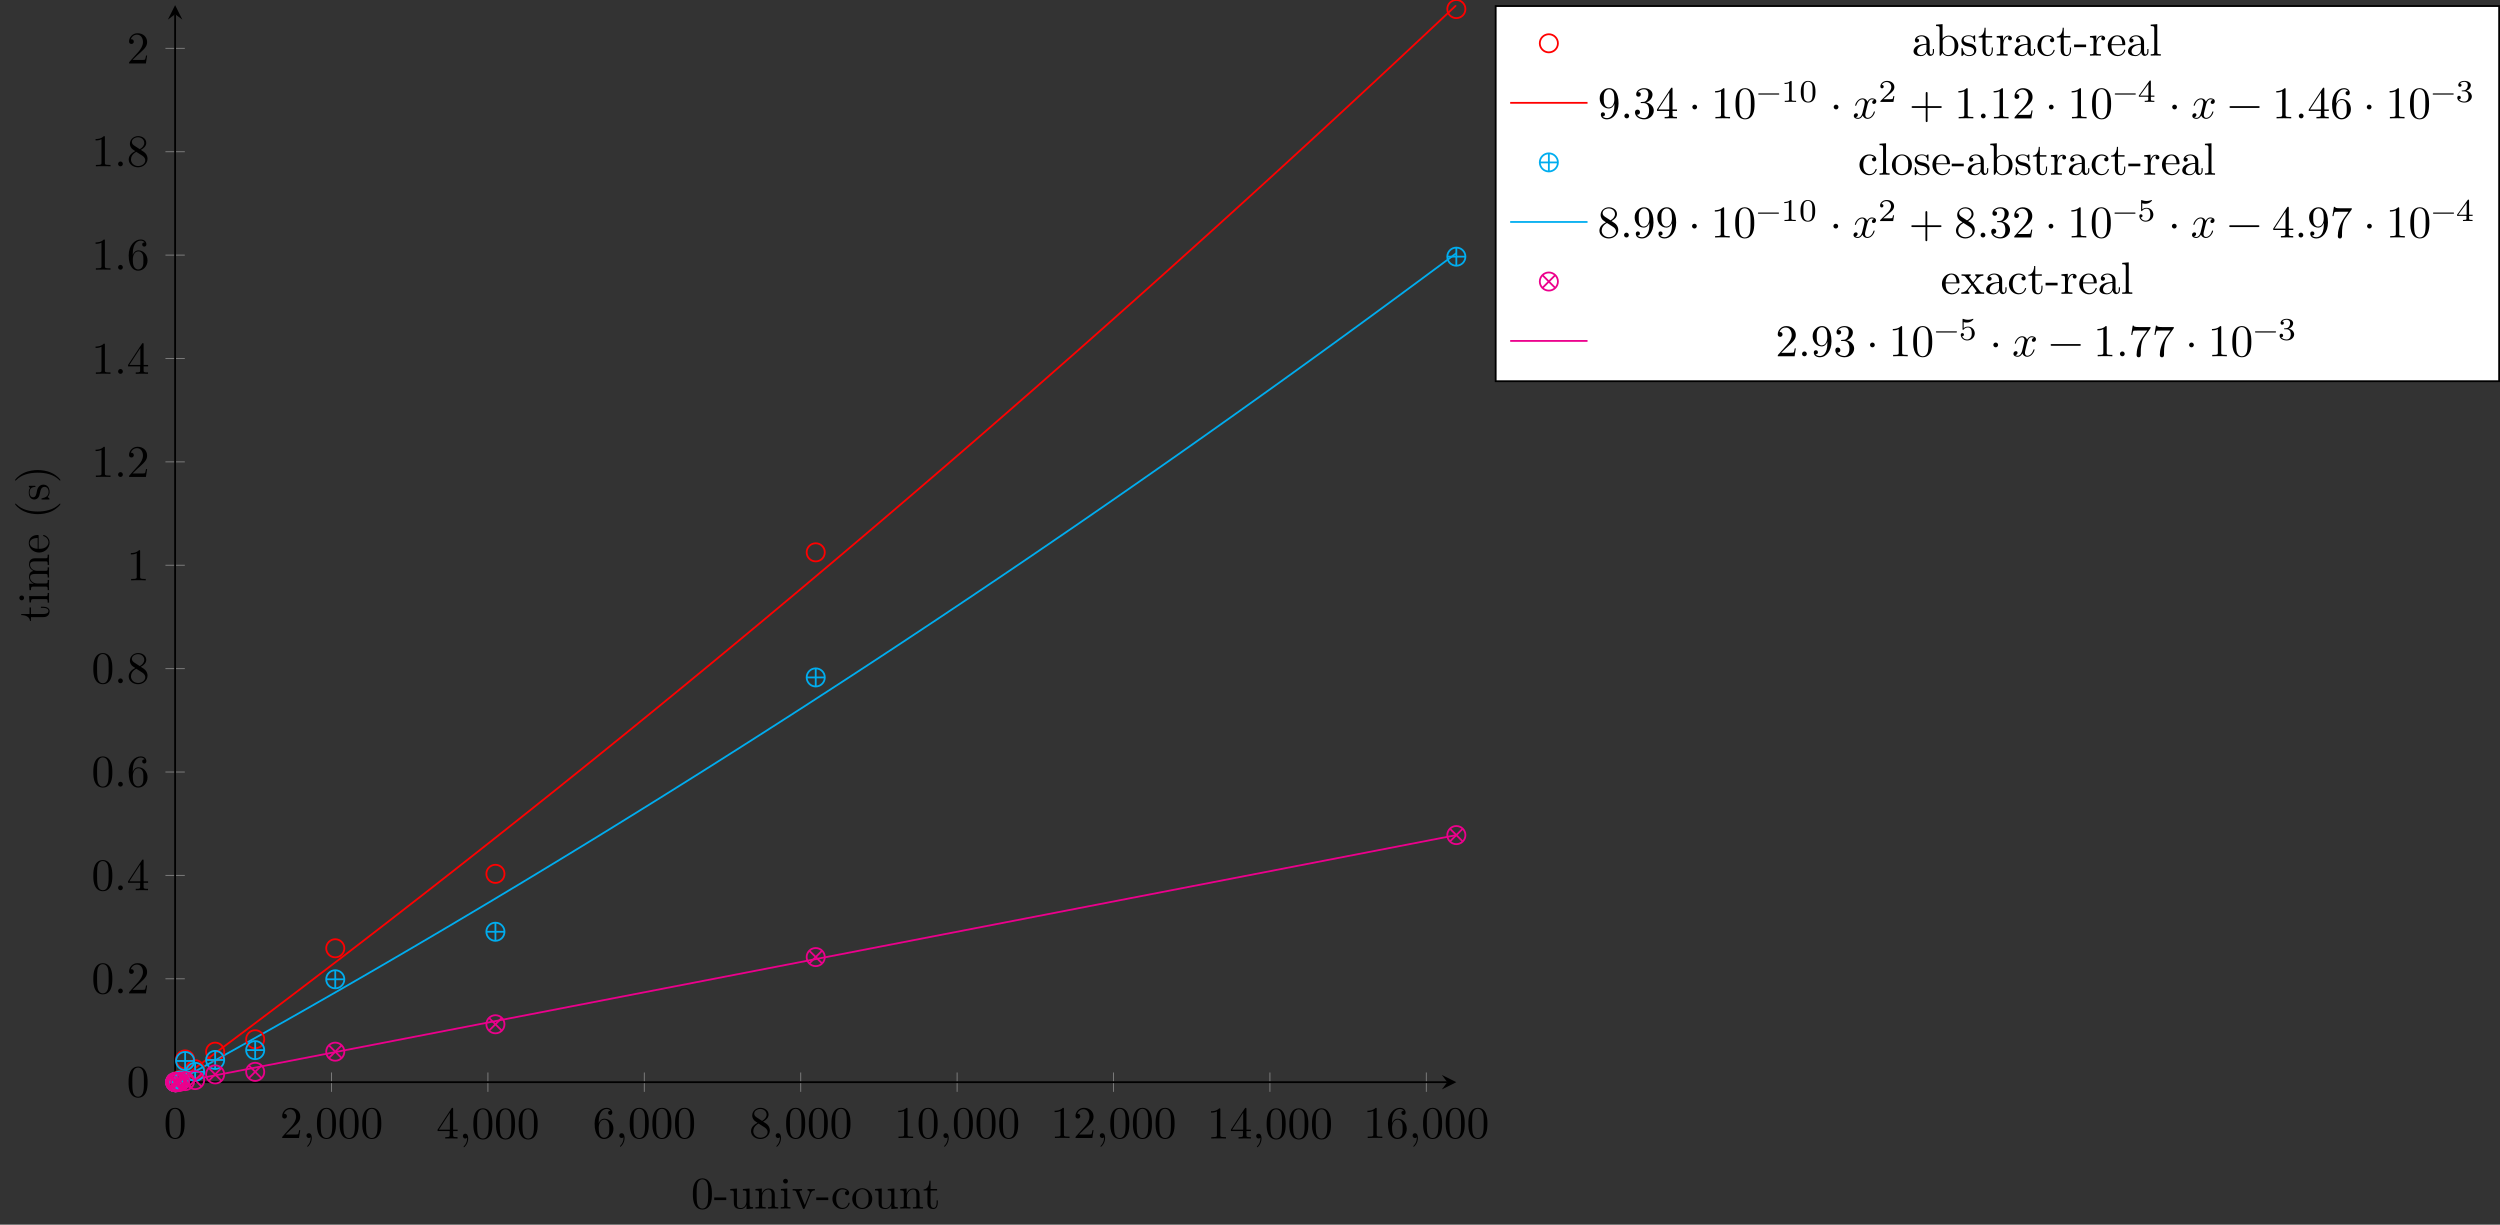 <?xml version="1.0" encoding="UTF-8"?>
<svg xmlns="http://www.w3.org/2000/svg" xmlns:xlink="http://www.w3.org/1999/xlink" width="549.656pt" height="269.256pt" viewBox="0 0 549.656 269.256" version="1.1">
<rect x="0" y="0" width="549.656" height="269.256" fill="#333333" stroke="none"/>
<defs>
<g>
<symbol overflow="visible" id="glyph0-0">
<path style="stroke:none;" d=""/>
</symbol>
<symbol overflow="visible" id="glyph0-1">
<path style="stroke:none;" d="M 4.578 -3.188 C 4.578 -3.984 4.531 -4.781 4.188 -5.516 C 3.734 -6.484 2.906 -6.641 2.5 -6.641 C 1.891 -6.641 1.172 -6.375 0.75 -5.453 C 0.438 -4.766 0.391 -3.984 0.391 -3.188 C 0.391 -2.438 0.422 -1.547 0.844 -0.781 C 1.266 0.016 2 0.219 2.484 0.219 C 3.016 0.219 3.781 0.016 4.219 -0.938 C 4.531 -1.625 4.578 -2.406 4.578 -3.188 Z M 3.766 -3.312 C 3.766 -2.562 3.766 -1.891 3.656 -1.25 C 3.5 -0.297 2.938 0 2.484 0 C 2.094 0 1.5 -0.25 1.328 -1.203 C 1.219 -1.797 1.219 -2.719 1.219 -3.312 C 1.219 -3.953 1.219 -4.609 1.297 -5.141 C 1.484 -6.328 2.234 -6.422 2.484 -6.422 C 2.812 -6.422 3.469 -6.234 3.656 -5.25 C 3.766 -4.688 3.766 -3.938 3.766 -3.312 Z M 3.766 -3.312 "/>
</symbol>
<symbol overflow="visible" id="glyph0-2">
<path style="stroke:none;" d="M 4.469 -1.734 L 4.234 -1.734 C 4.172 -1.438 4.109 -1 4 -0.844 C 3.938 -0.766 3.281 -0.766 3.062 -0.766 L 1.266 -0.766 L 2.328 -1.797 C 3.875 -3.172 4.469 -3.703 4.469 -4.703 C 4.469 -5.844 3.578 -6.641 2.359 -6.641 C 1.234 -6.641 0.5 -5.719 0.5 -4.828 C 0.5 -4.281 1 -4.281 1.031 -4.281 C 1.203 -4.281 1.547 -4.391 1.547 -4.812 C 1.547 -5.062 1.359 -5.328 1.016 -5.328 C 0.938 -5.328 0.922 -5.328 0.891 -5.312 C 1.109 -5.969 1.656 -6.328 2.234 -6.328 C 3.141 -6.328 3.562 -5.516 3.562 -4.703 C 3.562 -3.906 3.078 -3.125 2.516 -2.5 L 0.609 -0.375 C 0.5 -0.266 0.5 -0.234 0.5 0 L 4.203 0 Z M 4.469 -1.734 "/>
</symbol>
<symbol overflow="visible" id="glyph0-3">
<path style="stroke:none;" d="M 2.031 -0.016 C 2.031 -0.672 1.781 -1.062 1.391 -1.062 C 1.062 -1.062 0.859 -0.812 0.859 -0.531 C 0.859 -0.266 1.062 0 1.391 0 C 1.5 0 1.641 -0.047 1.734 -0.125 C 1.766 -0.156 1.781 -0.156 1.781 -0.156 C 1.781 -0.156 1.797 -0.156 1.797 -0.016 C 1.797 0.734 1.453 1.328 1.125 1.656 C 1.016 1.766 1.016 1.781 1.016 1.812 C 1.016 1.891 1.062 1.922 1.109 1.922 C 1.219 1.922 2.031 1.156 2.031 -0.016 Z M 2.031 -0.016 "/>
</symbol>
<symbol overflow="visible" id="glyph0-4">
<path style="stroke:none;" d="M 4.688 -1.641 L 4.688 -1.953 L 3.703 -1.953 L 3.703 -6.484 C 3.703 -6.688 3.703 -6.75 3.531 -6.75 C 3.453 -6.75 3.422 -6.75 3.344 -6.625 L 0.281 -1.953 L 0.281 -1.641 L 2.938 -1.641 L 2.938 -0.781 C 2.938 -0.422 2.906 -0.312 2.172 -0.312 L 1.969 -0.312 L 1.969 0 C 2.375 -0.031 2.891 -0.031 3.312 -0.031 C 3.734 -0.031 4.25 -0.031 4.672 0 L 4.672 -0.312 L 4.453 -0.312 C 3.719 -0.312 3.703 -0.422 3.703 -0.781 L 3.703 -1.641 Z M 2.984 -1.953 L 0.562 -1.953 L 2.984 -5.672 Z M 2.984 -1.953 "/>
</symbol>
<symbol overflow="visible" id="glyph0-5">
<path style="stroke:none;" d="M 4.562 -2.031 C 4.562 -3.297 3.672 -4.25 2.562 -4.25 C 1.891 -4.25 1.516 -3.75 1.312 -3.266 L 1.312 -3.516 C 1.312 -6.031 2.547 -6.391 3.062 -6.391 C 3.297 -6.391 3.719 -6.328 3.938 -5.984 C 3.781 -5.984 3.391 -5.984 3.391 -5.547 C 3.391 -5.234 3.625 -5.078 3.844 -5.078 C 4 -5.078 4.312 -5.172 4.312 -5.562 C 4.312 -6.156 3.875 -6.641 3.047 -6.641 C 1.766 -6.641 0.422 -5.359 0.422 -3.156 C 0.422 -0.484 1.578 0.219 2.5 0.219 C 3.609 0.219 4.562 -0.719 4.562 -2.031 Z M 3.656 -2.047 C 3.656 -1.562 3.656 -1.062 3.484 -0.703 C 3.188 -0.109 2.734 -0.062 2.5 -0.062 C 1.875 -0.062 1.578 -0.656 1.516 -0.812 C 1.328 -1.281 1.328 -2.078 1.328 -2.25 C 1.328 -3.031 1.656 -4.031 2.547 -4.031 C 2.719 -4.031 3.172 -4.031 3.484 -3.406 C 3.656 -3.047 3.656 -2.531 3.656 -2.047 Z M 3.656 -2.047 "/>
</symbol>
<symbol overflow="visible" id="glyph0-6">
<path style="stroke:none;" d="M 4.562 -1.672 C 4.562 -2.031 4.453 -2.484 4.062 -2.906 C 3.875 -3.109 3.719 -3.203 3.078 -3.609 C 3.797 -3.984 4.281 -4.5 4.281 -5.156 C 4.281 -6.078 3.406 -6.641 2.5 -6.641 C 1.5 -6.641 0.688 -5.906 0.688 -4.969 C 0.688 -4.797 0.703 -4.344 1.125 -3.875 C 1.234 -3.766 1.609 -3.516 1.859 -3.344 C 1.281 -3.047 0.422 -2.5 0.422 -1.5 C 0.422 -0.453 1.438 0.219 2.484 0.219 C 3.609 0.219 4.562 -0.609 4.562 -1.672 Z M 3.844 -5.156 C 3.844 -4.578 3.453 -4.109 2.859 -3.766 L 1.625 -4.562 C 1.172 -4.859 1.125 -5.188 1.125 -5.359 C 1.125 -5.969 1.781 -6.391 2.484 -6.391 C 3.203 -6.391 3.844 -5.875 3.844 -5.156 Z M 4.062 -1.312 C 4.062 -0.578 3.312 -0.062 2.5 -0.062 C 1.641 -0.062 0.922 -0.672 0.922 -1.5 C 0.922 -2.078 1.234 -2.719 2.078 -3.188 L 3.312 -2.406 C 3.594 -2.219 4.062 -1.922 4.062 -1.312 Z M 4.062 -1.312 "/>
</symbol>
<symbol overflow="visible" id="glyph0-7">
<path style="stroke:none;" d="M 4.172 0 L 4.172 -0.312 L 3.859 -0.312 C 2.953 -0.312 2.938 -0.422 2.938 -0.781 L 2.938 -6.375 C 2.938 -6.625 2.938 -6.641 2.703 -6.641 C 2.078 -6 1.203 -6 0.891 -6 L 0.891 -5.688 C 1.094 -5.688 1.672 -5.688 2.188 -5.953 L 2.188 -0.781 C 2.188 -0.422 2.156 -0.312 1.266 -0.312 L 0.953 -0.312 L 0.953 0 C 1.297 -0.031 2.156 -0.031 2.562 -0.031 C 2.953 -0.031 3.828 -0.031 4.172 0 Z M 4.172 0 "/>
</symbol>
<symbol overflow="visible" id="glyph0-8">
<path style="stroke:none;" d="M 1.906 -0.531 C 1.906 -0.812 1.672 -1.062 1.391 -1.062 C 1.094 -1.062 0.859 -0.812 0.859 -0.531 C 0.859 -0.234 1.094 0 1.391 0 C 1.672 0 1.906 -0.234 1.906 -0.531 Z M 1.906 -0.531 "/>
</symbol>
<symbol overflow="visible" id="glyph0-9">
<path style="stroke:none;" d="M 4.562 -3.281 C 4.562 -5.969 3.406 -6.641 2.516 -6.641 C 1.969 -6.641 1.484 -6.453 1.062 -6.016 C 0.641 -5.562 0.422 -5.141 0.422 -4.391 C 0.422 -3.156 1.297 -2.172 2.406 -2.172 C 3.016 -2.172 3.422 -2.594 3.656 -3.172 L 3.656 -2.844 C 3.656 -0.516 2.625 -0.062 2.047 -0.062 C 1.875 -0.062 1.328 -0.078 1.062 -0.422 C 1.5 -0.422 1.578 -0.703 1.578 -0.875 C 1.578 -1.188 1.344 -1.328 1.125 -1.328 C 0.969 -1.328 0.672 -1.25 0.672 -0.859 C 0.672 -0.188 1.203 0.219 2.047 0.219 C 3.344 0.219 4.562 -1.141 4.562 -3.281 Z M 3.641 -4.203 C 3.641 -3.375 3.297 -2.406 2.422 -2.406 C 2.266 -2.406 1.797 -2.406 1.5 -3.031 C 1.312 -3.406 1.312 -3.891 1.312 -4.391 C 1.312 -4.922 1.312 -5.391 1.531 -5.766 C 1.797 -6.266 2.172 -6.391 2.516 -6.391 C 2.984 -6.391 3.312 -6.047 3.484 -5.609 C 3.594 -5.281 3.641 -4.656 3.641 -4.203 Z M 3.641 -4.203 "/>
</symbol>
<symbol overflow="visible" id="glyph0-10">
<path style="stroke:none;" d="M 4.562 -1.703 C 4.562 -2.516 3.922 -3.297 2.891 -3.516 C 3.703 -3.781 4.281 -4.469 4.281 -5.266 C 4.281 -6.078 3.406 -6.641 2.453 -6.641 C 1.453 -6.641 0.688 -6.047 0.688 -5.281 C 0.688 -4.953 0.906 -4.766 1.203 -4.766 C 1.5 -4.766 1.703 -4.984 1.703 -5.281 C 1.703 -5.766 1.234 -5.766 1.094 -5.766 C 1.391 -6.266 2.047 -6.391 2.406 -6.391 C 2.828 -6.391 3.375 -6.172 3.375 -5.281 C 3.375 -5.156 3.344 -4.578 3.094 -4.141 C 2.797 -3.656 2.453 -3.625 2.203 -3.625 C 2.125 -3.609 1.891 -3.594 1.812 -3.594 C 1.734 -3.578 1.672 -3.562 1.672 -3.469 C 1.672 -3.359 1.734 -3.359 1.906 -3.359 L 2.344 -3.359 C 3.156 -3.359 3.531 -2.688 3.531 -1.703 C 3.531 -0.344 2.844 -0.062 2.406 -0.062 C 1.969 -0.062 1.219 -0.234 0.875 -0.812 C 1.219 -0.766 1.531 -0.984 1.531 -1.359 C 1.531 -1.719 1.266 -1.922 0.984 -1.922 C 0.734 -1.922 0.422 -1.781 0.422 -1.344 C 0.422 -0.438 1.344 0.219 2.438 0.219 C 3.656 0.219 4.562 -0.688 4.562 -1.703 Z M 4.562 -1.703 "/>
</symbol>
<symbol overflow="visible" id="glyph0-11">
<path style="stroke:none;" d="M 1.906 -2.5 C 1.906 -2.781 1.672 -3.016 1.391 -3.016 C 1.094 -3.016 0.859 -2.781 0.859 -2.5 C 0.859 -2.203 1.094 -1.969 1.391 -1.969 C 1.672 -1.969 1.906 -2.203 1.906 -2.5 Z M 1.906 -2.5 "/>
</symbol>
<symbol overflow="visible" id="glyph0-12">
<path style="stroke:none;" d="M 5.25 -3.75 C 5.25 -4.266 4.672 -4.406 4.328 -4.406 C 3.75 -4.406 3.406 -3.875 3.281 -3.656 C 3.031 -4.312 2.5 -4.406 2.203 -4.406 C 1.172 -4.406 0.594 -3.125 0.594 -2.875 C 0.594 -2.766 0.719 -2.766 0.719 -2.766 C 0.797 -2.766 0.828 -2.797 0.844 -2.875 C 1.188 -3.938 1.844 -4.188 2.188 -4.188 C 2.375 -4.188 2.719 -4.094 2.719 -3.516 C 2.719 -3.203 2.547 -2.547 2.188 -1.141 C 2.031 -0.531 1.672 -0.109 1.234 -0.109 C 1.172 -0.109 0.953 -0.109 0.734 -0.234 C 0.984 -0.297 1.203 -0.5 1.203 -0.781 C 1.203 -1.047 0.984 -1.125 0.844 -1.125 C 0.531 -1.125 0.297 -0.875 0.297 -0.547 C 0.297 -0.094 0.781 0.109 1.219 0.109 C 1.891 0.109 2.25 -0.594 2.266 -0.641 C 2.391 -0.281 2.75 0.109 3.344 0.109 C 4.375 0.109 4.938 -1.172 4.938 -1.422 C 4.938 -1.531 4.859 -1.531 4.828 -1.531 C 4.734 -1.531 4.719 -1.484 4.688 -1.422 C 4.359 -0.344 3.688 -0.109 3.375 -0.109 C 2.984 -0.109 2.828 -0.422 2.828 -0.766 C 2.828 -0.984 2.875 -1.203 2.984 -1.641 L 3.328 -3.016 C 3.391 -3.266 3.625 -4.188 4.312 -4.188 C 4.359 -4.188 4.609 -4.188 4.812 -4.062 C 4.531 -4 4.344 -3.766 4.344 -3.516 C 4.344 -3.359 4.453 -3.172 4.719 -3.172 C 4.938 -3.172 5.25 -3.344 5.25 -3.75 Z M 5.25 -3.75 "/>
</symbol>
<symbol overflow="visible" id="glyph0-13">
<path style="stroke:none;" d="M 7.203 -2.5 C 7.203 -2.609 7.109 -2.688 7 -2.688 L 4.078 -2.688 L 4.078 -5.609 C 4.078 -5.719 3.984 -5.812 3.875 -5.812 C 3.766 -5.812 3.672 -5.719 3.672 -5.609 L 3.672 -2.688 L 0.75 -2.688 C 0.641 -2.688 0.562 -2.609 0.562 -2.5 C 0.562 -2.375 0.641 -2.297 0.75 -2.297 L 3.672 -2.297 L 3.672 0.625 C 3.672 0.734 3.766 0.828 3.875 0.828 C 3.984 0.828 4.078 0.734 4.078 0.625 L 4.078 -2.297 L 7 -2.297 C 7.109 -2.297 7.203 -2.375 7.203 -2.5 Z M 7.203 -2.5 "/>
</symbol>
<symbol overflow="visible" id="glyph0-14">
<path style="stroke:none;" d="M 7.203 -2.5 C 7.203 -2.609 7.109 -2.688 7 -2.688 L 0.75 -2.688 C 0.641 -2.688 0.562 -2.609 0.562 -2.5 C 0.562 -2.375 0.641 -2.297 0.75 -2.297 L 7 -2.297 C 7.109 -2.297 7.203 -2.375 7.203 -2.5 Z M 7.203 -2.5 "/>
</symbol>
<symbol overflow="visible" id="glyph0-15">
<path style="stroke:none;" d="M 4.828 -6.422 L 2.406 -6.422 C 1.203 -6.422 1.172 -6.547 1.141 -6.734 L 0.891 -6.734 L 0.562 -4.688 L 0.812 -4.688 C 0.844 -4.844 0.922 -5.469 1.062 -5.594 C 1.125 -5.656 1.906 -5.656 2.031 -5.656 L 4.094 -5.656 L 2.984 -4.078 C 2.078 -2.734 1.75 -1.344 1.75 -0.328 C 1.75 -0.234 1.75 0.219 2.219 0.219 C 2.672 0.219 2.672 -0.234 2.672 -0.328 L 2.672 -0.844 C 2.672 -1.391 2.703 -1.938 2.781 -2.469 C 2.828 -2.703 2.953 -3.562 3.406 -4.172 L 4.75 -6.078 C 4.828 -6.188 4.828 -6.203 4.828 -6.422 Z M 4.828 -6.422 "/>
</symbol>
<symbol overflow="visible" id="glyph1-0">
<path style="stroke:none;" d=""/>
</symbol>
<symbol overflow="visible" id="glyph1-1">
<path style="stroke:none;" d="M 4.578 -3.188 C 4.578 -3.984 4.531 -4.781 4.188 -5.516 C 3.734 -6.484 2.906 -6.641 2.5 -6.641 C 1.891 -6.641 1.172 -6.375 0.75 -5.453 C 0.438 -4.766 0.391 -3.984 0.391 -3.188 C 0.391 -2.438 0.422 -1.547 0.844 -0.781 C 1.266 0.016 2 0.219 2.484 0.219 C 3.016 0.219 3.781 0.016 4.219 -0.938 C 4.531 -1.625 4.578 -2.406 4.578 -3.188 Z M 3.766 -3.312 C 3.766 -2.562 3.766 -1.891 3.656 -1.25 C 3.5 -0.297 2.938 0 2.484 0 C 2.094 0 1.5 -0.25 1.328 -1.203 C 1.219 -1.797 1.219 -2.719 1.219 -3.312 C 1.219 -3.953 1.219 -4.609 1.297 -5.141 C 1.484 -6.328 2.234 -6.422 2.484 -6.422 C 2.812 -6.422 3.469 -6.234 3.656 -5.25 C 3.766 -4.688 3.766 -3.938 3.766 -3.312 Z M 3.766 -3.312 "/>
</symbol>
<symbol overflow="visible" id="glyph1-2">
<path style="stroke:none;" d="M 2.75 -1.859 L 2.75 -2.438 L 0.109 -2.438 L 0.109 -1.859 Z M 2.75 -1.859 "/>
</symbol>
<symbol overflow="visible" id="glyph1-3">
<path style="stroke:none;" d="M 5.328 0 L 5.328 -0.312 C 4.641 -0.312 4.562 -0.375 4.562 -0.875 L 4.562 -4.406 L 3.094 -4.297 L 3.094 -3.984 C 3.781 -3.984 3.875 -3.922 3.875 -3.422 L 3.875 -1.656 C 3.875 -0.781 3.391 -0.109 2.656 -0.109 C 1.828 -0.109 1.781 -0.578 1.781 -1.094 L 1.781 -4.406 L 0.312 -4.297 L 0.312 -3.984 C 1.094 -3.984 1.094 -3.953 1.094 -3.078 L 1.094 -1.578 C 1.094 -0.797 1.094 0.109 2.609 0.109 C 3.172 0.109 3.609 -0.172 3.891 -0.781 L 3.891 0.109 Z M 5.328 0 "/>
</symbol>
<symbol overflow="visible" id="glyph1-4">
<path style="stroke:none;" d="M 5.328 0 L 5.328 -0.312 C 4.812 -0.312 4.562 -0.312 4.562 -0.609 L 4.562 -2.516 C 4.562 -3.375 4.562 -3.672 4.25 -4.031 C 4.109 -4.203 3.781 -4.406 3.203 -4.406 C 2.469 -4.406 2 -3.984 1.719 -3.359 L 1.719 -4.406 L 0.312 -4.297 L 0.312 -3.984 C 1.016 -3.984 1.094 -3.922 1.094 -3.422 L 1.094 -0.75 C 1.094 -0.312 0.984 -0.312 0.312 -0.312 L 0.312 0 L 1.453 -0.031 L 2.562 0 L 2.562 -0.312 C 1.891 -0.312 1.781 -0.312 1.781 -0.75 L 1.781 -2.594 C 1.781 -3.625 2.5 -4.188 3.125 -4.188 C 3.766 -4.188 3.875 -3.656 3.875 -3.078 L 3.875 -0.75 C 3.875 -0.312 3.766 -0.312 3.094 -0.312 L 3.094 0 L 4.219 -0.031 Z M 5.328 0 "/>
</symbol>
<symbol overflow="visible" id="glyph1-5">
<path style="stroke:none;" d="M 2.469 0 L 2.469 -0.312 C 1.797 -0.312 1.766 -0.359 1.766 -0.75 L 1.766 -4.406 L 0.375 -4.297 L 0.375 -3.984 C 1.016 -3.984 1.109 -3.922 1.109 -3.438 L 1.109 -0.75 C 1.109 -0.312 1 -0.312 0.328 -0.312 L 0.328 0 L 1.422 -0.031 C 1.781 -0.031 2.125 -0.016 2.469 0 Z M 1.906 -6.016 C 1.906 -6.297 1.688 -6.547 1.391 -6.547 C 1.047 -6.547 0.844 -6.266 0.844 -6.016 C 0.844 -5.75 1.078 -5.5 1.375 -5.5 C 1.719 -5.5 1.906 -5.766 1.906 -6.016 Z M 1.906 -6.016 "/>
</symbol>
<symbol overflow="visible" id="glyph1-6">
<path style="stroke:none;" d="M 5.062 -3.984 L 5.062 -4.297 C 4.828 -4.281 4.547 -4.266 4.312 -4.266 L 3.453 -4.297 L 3.453 -3.984 C 3.812 -3.984 3.922 -3.75 3.922 -3.562 C 3.922 -3.469 3.906 -3.422 3.875 -3.312 L 2.844 -0.781 L 1.734 -3.562 C 1.672 -3.688 1.672 -3.734 1.672 -3.734 C 1.672 -3.984 2.062 -3.984 2.25 -3.984 L 2.25 -4.297 L 1.156 -4.266 C 0.891 -4.266 0.484 -4.281 0.188 -4.297 L 0.188 -3.984 C 0.812 -3.984 0.859 -3.922 0.984 -3.625 L 2.422 -0.078 C 2.484 0.062 2.5 0.109 2.625 0.109 C 2.766 0.109 2.797 0.016 2.844 -0.078 L 4.141 -3.312 C 4.234 -3.547 4.406 -3.984 5.062 -3.984 Z M 5.062 -3.984 "/>
</symbol>
<symbol overflow="visible" id="glyph1-7">
<path style="stroke:none;" d="M 4.141 -1.188 C 4.141 -1.281 4.031 -1.281 4 -1.281 C 3.922 -1.281 3.891 -1.25 3.875 -1.188 C 3.594 -0.266 2.938 -0.141 2.578 -0.141 C 2.047 -0.141 1.172 -0.562 1.172 -2.172 C 1.172 -3.797 1.984 -4.219 2.516 -4.219 C 2.609 -4.219 3.234 -4.203 3.578 -3.844 C 3.172 -3.812 3.109 -3.516 3.109 -3.391 C 3.109 -3.125 3.297 -2.938 3.562 -2.938 C 3.828 -2.938 4.031 -3.094 4.031 -3.406 C 4.031 -4.078 3.266 -4.469 2.5 -4.469 C 1.25 -4.469 0.344 -3.391 0.344 -2.156 C 0.344 -0.875 1.328 0.109 2.484 0.109 C 3.812 0.109 4.141 -1.094 4.141 -1.188 Z M 4.141 -1.188 "/>
</symbol>
<symbol overflow="visible" id="glyph1-8">
<path style="stroke:none;" d="M 4.688 -2.141 C 4.688 -3.406 3.703 -4.469 2.5 -4.469 C 1.25 -4.469 0.281 -3.375 0.281 -2.141 C 0.281 -0.844 1.312 0.109 2.484 0.109 C 3.688 0.109 4.688 -0.875 4.688 -2.141 Z M 3.875 -2.219 C 3.875 -1.859 3.875 -1.312 3.656 -0.875 C 3.422 -0.422 2.984 -0.141 2.5 -0.141 C 2.062 -0.141 1.625 -0.344 1.359 -0.812 C 1.109 -1.25 1.109 -1.859 1.109 -2.219 C 1.109 -2.609 1.109 -3.141 1.344 -3.578 C 1.609 -4.031 2.078 -4.25 2.484 -4.25 C 2.922 -4.25 3.344 -4.031 3.609 -3.594 C 3.875 -3.172 3.875 -2.594 3.875 -2.219 Z M 3.875 -2.219 "/>
</symbol>
<symbol overflow="visible" id="glyph1-9">
<path style="stroke:none;" d="M 3.312 -1.234 L 3.312 -1.797 L 3.062 -1.797 L 3.062 -1.25 C 3.062 -0.516 2.766 -0.141 2.391 -0.141 C 1.719 -0.141 1.719 -1.047 1.719 -1.219 L 1.719 -3.984 L 3.156 -3.984 L 3.156 -4.297 L 1.719 -4.297 L 1.719 -6.125 L 1.469 -6.125 C 1.469 -5.312 1.172 -4.25 0.188 -4.203 L 0.188 -3.984 L 1.031 -3.984 L 1.031 -1.234 C 1.031 -0.016 1.969 0.109 2.328 0.109 C 3.031 0.109 3.312 -0.594 3.312 -1.234 Z M 3.312 -1.234 "/>
</symbol>
<symbol overflow="visible" id="glyph1-10">
<path style="stroke:none;" d="M 4.812 -0.891 L 4.812 -1.453 L 4.562 -1.453 L 4.562 -0.891 C 4.562 -0.312 4.312 -0.25 4.203 -0.25 C 3.875 -0.25 3.844 -0.703 3.844 -0.75 L 3.844 -2.734 C 3.844 -3.156 3.844 -3.547 3.484 -3.922 C 3.094 -4.312 2.594 -4.469 2.109 -4.469 C 1.297 -4.469 0.609 -4 0.609 -3.344 C 0.609 -3.047 0.812 -2.875 1.062 -2.875 C 1.344 -2.875 1.531 -3.078 1.531 -3.328 C 1.531 -3.453 1.469 -3.781 1.016 -3.781 C 1.281 -4.141 1.781 -4.25 2.094 -4.25 C 2.578 -4.25 3.156 -3.859 3.156 -2.969 L 3.156 -2.609 C 2.641 -2.578 1.938 -2.547 1.312 -2.25 C 0.562 -1.906 0.312 -1.391 0.312 -0.953 C 0.312 -0.141 1.281 0.109 1.906 0.109 C 2.578 0.109 3.031 -0.297 3.219 -0.75 C 3.266 -0.359 3.531 0.062 4 0.062 C 4.203 0.062 4.812 -0.078 4.812 -0.891 Z M 3.156 -1.391 C 3.156 -0.453 2.438 -0.109 1.984 -0.109 C 1.5 -0.109 1.094 -0.453 1.094 -0.953 C 1.094 -1.5 1.5 -2.328 3.156 -2.391 Z M 3.156 -1.391 "/>
</symbol>
<symbol overflow="visible" id="glyph1-11">
<path style="stroke:none;" d="M 5.188 -2.156 C 5.188 -3.422 4.219 -4.406 3.078 -4.406 C 2.297 -4.406 1.875 -3.938 1.719 -3.766 L 1.719 -6.922 L 0.281 -6.812 L 0.281 -6.5 C 0.984 -6.5 1.062 -6.438 1.062 -5.938 L 1.062 0 L 1.312 0 L 1.672 -0.625 C 1.812 -0.391 2.234 0.109 2.969 0.109 C 4.156 0.109 5.188 -0.875 5.188 -2.156 Z M 4.359 -2.156 C 4.359 -1.797 4.344 -1.203 4.062 -0.75 C 3.844 -0.438 3.469 -0.109 2.938 -0.109 C 2.484 -0.109 2.125 -0.344 1.891 -0.719 C 1.75 -0.922 1.75 -0.953 1.75 -1.141 L 1.75 -3.188 C 1.75 -3.375 1.75 -3.391 1.859 -3.547 C 2.25 -4.109 2.797 -4.188 3.031 -4.188 C 3.484 -4.188 3.844 -3.922 4.078 -3.547 C 4.344 -3.141 4.359 -2.578 4.359 -2.156 Z M 4.359 -2.156 "/>
</symbol>
<symbol overflow="visible" id="glyph1-12">
<path style="stroke:none;" d="M 3.594 -1.281 C 3.594 -1.797 3.297 -2.109 3.172 -2.219 C 2.844 -2.547 2.453 -2.625 2.031 -2.703 C 1.469 -2.812 0.812 -2.938 0.812 -3.516 C 0.812 -3.875 1.062 -4.281 1.922 -4.281 C 3.016 -4.281 3.078 -3.375 3.094 -3.078 C 3.094 -2.984 3.203 -2.984 3.203 -2.984 C 3.344 -2.984 3.344 -3.031 3.344 -3.219 L 3.344 -4.234 C 3.344 -4.391 3.344 -4.469 3.234 -4.469 C 3.188 -4.469 3.156 -4.469 3.031 -4.344 C 3 -4.312 2.906 -4.219 2.859 -4.188 C 2.484 -4.469 2.078 -4.469 1.922 -4.469 C 0.703 -4.469 0.328 -3.797 0.328 -3.234 C 0.328 -2.891 0.484 -2.609 0.75 -2.391 C 1.078 -2.141 1.359 -2.078 2.078 -1.938 C 2.297 -1.891 3.109 -1.734 3.109 -1.016 C 3.109 -0.516 2.766 -0.109 1.984 -0.109 C 1.141 -0.109 0.781 -0.672 0.594 -1.531 C 0.562 -1.656 0.562 -1.688 0.453 -1.688 C 0.328 -1.688 0.328 -1.625 0.328 -1.453 L 0.328 -0.125 C 0.328 0.047 0.328 0.109 0.438 0.109 C 0.484 0.109 0.5 0.094 0.688 -0.094 C 0.703 -0.109 0.703 -0.125 0.891 -0.312 C 1.328 0.094 1.781 0.109 1.984 0.109 C 3.125 0.109 3.594 -0.562 3.594 -1.281 Z M 3.594 -1.281 "/>
</symbol>
<symbol overflow="visible" id="glyph1-13">
<path style="stroke:none;" d="M 3.625 -3.797 C 3.625 -4.109 3.312 -4.406 2.891 -4.406 C 2.156 -4.406 1.797 -3.734 1.672 -3.312 L 1.672 -4.406 L 0.281 -4.297 L 0.281 -3.984 C 0.984 -3.984 1.062 -3.922 1.062 -3.422 L 1.062 -0.75 C 1.062 -0.312 0.953 -0.312 0.281 -0.312 L 0.281 0 L 1.422 -0.031 C 1.812 -0.031 2.281 -0.031 2.688 0 L 2.688 -0.312 L 2.469 -0.312 C 1.734 -0.312 1.719 -0.422 1.719 -0.781 L 1.719 -2.312 C 1.719 -3.297 2.141 -4.188 2.891 -4.188 C 2.953 -4.188 2.984 -4.188 3 -4.172 C 2.969 -4.172 2.766 -4.047 2.766 -3.781 C 2.766 -3.516 2.984 -3.359 3.203 -3.359 C 3.375 -3.359 3.625 -3.484 3.625 -3.797 Z M 3.625 -3.797 "/>
</symbol>
<symbol overflow="visible" id="glyph1-14">
<path style="stroke:none;" d="M 4.141 -1.188 C 4.141 -1.281 4.062 -1.312 4 -1.312 C 3.922 -1.312 3.891 -1.25 3.875 -1.172 C 3.531 -0.141 2.625 -0.141 2.531 -0.141 C 2.031 -0.141 1.641 -0.438 1.406 -0.812 C 1.109 -1.281 1.109 -1.938 1.109 -2.297 L 3.891 -2.297 C 4.109 -2.297 4.141 -2.297 4.141 -2.516 C 4.141 -3.5 3.594 -4.469 2.359 -4.469 C 1.203 -4.469 0.281 -3.438 0.281 -2.188 C 0.281 -0.859 1.328 0.109 2.469 0.109 C 3.688 0.109 4.141 -1 4.141 -1.188 Z M 3.484 -2.516 L 1.109 -2.516 C 1.172 -4 2.016 -4.25 2.359 -4.25 C 3.375 -4.25 3.484 -2.906 3.484 -2.516 Z M 3.484 -2.516 "/>
</symbol>
<symbol overflow="visible" id="glyph1-15">
<path style="stroke:none;" d="M 2.547 0 L 2.547 -0.312 C 1.875 -0.312 1.766 -0.312 1.766 -0.75 L 1.766 -6.922 L 0.328 -6.812 L 0.328 -6.5 C 1.031 -6.5 1.109 -6.438 1.109 -5.938 L 1.109 -0.75 C 1.109 -0.312 1 -0.312 0.328 -0.312 L 0.328 0 L 1.438 -0.031 Z M 2.547 0 "/>
</symbol>
<symbol overflow="visible" id="glyph1-16">
<path style="stroke:none;" d="M 5.141 0 L 5.141 -0.312 C 4.609 -0.312 4.422 -0.328 4.203 -0.625 L 2.859 -2.344 C 3.156 -2.719 3.531 -3.203 3.781 -3.469 C 4.094 -3.828 4.5 -3.984 4.969 -3.984 L 4.969 -4.297 C 4.703 -4.281 4.406 -4.266 4.141 -4.266 C 3.844 -4.266 3.312 -4.281 3.188 -4.297 L 3.188 -3.984 C 3.406 -3.969 3.484 -3.844 3.484 -3.672 C 3.484 -3.516 3.375 -3.391 3.328 -3.328 L 2.719 -2.547 L 1.938 -3.562 C 1.844 -3.656 1.844 -3.672 1.844 -3.734 C 1.844 -3.891 2 -3.984 2.188 -3.984 L 2.188 -4.297 L 1.109 -4.266 C 0.906 -4.266 0.438 -4.281 0.172 -4.297 L 0.172 -3.984 C 0.875 -3.984 0.875 -3.984 1.344 -3.375 L 2.328 -2.094 C 1.859 -1.5 1.859 -1.469 1.391 -0.906 C 0.922 -0.328 0.328 -0.312 0.125 -0.312 L 0.125 0 C 0.375 -0.016 0.688 -0.031 0.953 -0.031 L 1.891 0 L 1.891 -0.312 C 1.672 -0.344 1.609 -0.469 1.609 -0.625 C 1.609 -0.844 1.891 -1.172 2.5 -1.891 L 3.266 -0.891 C 3.344 -0.781 3.469 -0.625 3.469 -0.562 C 3.469 -0.469 3.375 -0.312 3.109 -0.312 L 3.109 0 L 4.188 -0.031 C 4.453 -0.031 4.844 -0.016 5.141 0 Z M 5.141 0 "/>
</symbol>
<symbol overflow="visible" id="glyph2-0">
<path style="stroke:none;" d=""/>
</symbol>
<symbol overflow="visible" id="glyph2-1">
<path style="stroke:none;" d="M -1.234 -3.312 L -1.797 -3.312 L -1.797 -3.062 L -1.25 -3.062 C -0.516 -3.062 -0.141 -2.766 -0.141 -2.391 C -0.141 -1.719 -1.047 -1.719 -1.219 -1.719 L -3.984 -1.719 L -3.984 -3.156 L -4.297 -3.156 L -4.297 -1.719 L -6.125 -1.719 L -6.125 -1.469 C -5.312 -1.469 -4.25 -1.172 -4.203 -0.188 L -3.984 -0.188 L -3.984 -1.031 L -1.234 -1.031 C -0.016 -1.031 0.109 -1.969 0.109 -2.328 C 0.109 -3.031 -0.594 -3.312 -1.234 -3.312 Z M -1.234 -3.312 "/>
</symbol>
<symbol overflow="visible" id="glyph2-2">
<path style="stroke:none;" d="M 0 -2.469 L -0.312 -2.469 C -0.312 -1.797 -0.359 -1.766 -0.75 -1.766 L -4.406 -1.766 L -4.297 -0.375 L -3.984 -0.375 C -3.984 -1.016 -3.922 -1.109 -3.438 -1.109 L -0.75 -1.109 C -0.312 -1.109 -0.312 -1 -0.312 -0.328 L 0 -0.328 L -0.031 -1.422 C -0.031 -1.781 -0.016 -2.125 0 -2.469 Z M -6.016 -1.906 C -6.297 -1.906 -6.547 -1.688 -6.547 -1.391 C -6.547 -1.047 -6.266 -0.844 -6.016 -0.844 C -5.75 -0.844 -5.5 -1.078 -5.5 -1.375 C -5.5 -1.719 -5.766 -1.906 -6.016 -1.906 Z M -6.016 -1.906 "/>
</symbol>
<symbol overflow="visible" id="glyph2-3">
<path style="stroke:none;" d="M 0 -8.109 L -0.312 -8.109 C -0.312 -7.594 -0.312 -7.344 -0.609 -7.328 L -2.516 -7.328 C -3.375 -7.328 -3.672 -7.328 -4.031 -7.016 C -4.203 -6.875 -4.406 -6.547 -4.406 -5.969 C -4.406 -5.141 -3.812 -4.688 -3.422 -4.531 C -4.297 -4.391 -4.406 -3.656 -4.406 -3.203 C -4.406 -2.469 -3.984 -2 -3.359 -1.719 L -4.406 -1.719 L -4.297 -0.312 L -3.984 -0.312 C -3.984 -1.016 -3.922 -1.094 -3.422 -1.094 L -0.75 -1.094 C -0.312 -1.094 -0.312 -0.984 -0.312 -0.312 L 0 -0.312 L -0.031 -1.453 L 0 -2.562 L -0.312 -2.562 C -0.312 -1.891 -0.312 -1.781 -0.75 -1.781 L -2.594 -1.781 C -3.625 -1.781 -4.188 -2.5 -4.188 -3.125 C -4.188 -3.766 -3.656 -3.875 -3.078 -3.875 L -0.75 -3.875 C -0.312 -3.875 -0.312 -3.766 -0.312 -3.094 L 0 -3.094 L -0.031 -4.219 L 0 -5.328 L -0.312 -5.328 C -0.312 -4.672 -0.312 -4.562 -0.75 -4.562 L -2.594 -4.562 C -3.625 -4.562 -4.188 -5.266 -4.188 -5.906 C -4.188 -6.531 -3.656 -6.641 -3.078 -6.641 L -0.75 -6.641 C -0.312 -6.641 -0.312 -6.531 -0.312 -5.859 L 0 -5.859 L -0.031 -6.984 Z M 0 -8.109 "/>
</symbol>
<symbol overflow="visible" id="glyph2-4">
<path style="stroke:none;" d="M -1.188 -4.141 C -1.281 -4.141 -1.312 -4.062 -1.312 -4 C -1.312 -3.922 -1.25 -3.891 -1.172 -3.875 C -0.141 -3.531 -0.141 -2.625 -0.141 -2.531 C -0.141 -2.031 -0.438 -1.641 -0.812 -1.406 C -1.281 -1.109 -1.938 -1.109 -2.297 -1.109 L -2.297 -3.891 C -2.297 -4.109 -2.297 -4.141 -2.516 -4.141 C -3.5 -4.141 -4.469 -3.594 -4.469 -2.359 C -4.469 -1.203 -3.438 -0.281 -2.188 -0.281 C -0.859 -0.281 0.109 -1.328 0.109 -2.469 C 0.109 -3.688 -1 -4.141 -1.188 -4.141 Z M -2.516 -3.484 L -2.516 -1.109 C -4 -1.172 -4.25 -2.016 -4.25 -2.359 C -4.25 -3.375 -2.906 -3.484 -2.516 -3.484 Z M -2.516 -3.484 "/>
</symbol>
<symbol overflow="visible" id="glyph2-5">
<path style="stroke:none;" d="M 2.391 -3.297 C 2.359 -3.297 2.344 -3.297 2.172 -3.125 C 0.922 -1.891 -0.969 -1.562 -2.5 -1.562 C -4.234 -1.562 -5.969 -1.938 -7.203 -3.172 C -7.328 -3.297 -7.344 -3.297 -7.375 -3.297 C -7.453 -3.297 -7.484 -3.266 -7.484 -3.203 C -7.484 -3.094 -6.797 -2.203 -5.531 -1.609 C -4.438 -1.109 -3.328 -0.984 -2.5 -0.984 C -1.719 -0.984 -0.516 -1.094 0.625 -1.641 C 1.844 -2.25 2.5 -3.094 2.5 -3.203 C 2.5 -3.266 2.469 -3.297 2.391 -3.297 Z M 2.391 -3.297 "/>
</symbol>
<symbol overflow="visible" id="glyph2-6">
<path style="stroke:none;" d="M -1.281 -3.594 C -1.797 -3.594 -2.109 -3.297 -2.219 -3.172 C -2.547 -2.844 -2.625 -2.453 -2.703 -2.031 C -2.812 -1.469 -2.938 -0.812 -3.516 -0.812 C -3.875 -0.812 -4.281 -1.062 -4.281 -1.922 C -4.281 -3.016 -3.375 -3.078 -3.078 -3.094 C -2.984 -3.094 -2.984 -3.203 -2.984 -3.203 C -2.984 -3.344 -3.031 -3.344 -3.219 -3.344 L -4.234 -3.344 C -4.391 -3.344 -4.469 -3.344 -4.469 -3.234 C -4.469 -3.188 -4.469 -3.156 -4.344 -3.031 C -4.312 -3 -4.219 -2.906 -4.188 -2.859 C -4.469 -2.484 -4.469 -2.078 -4.469 -1.922 C -4.469 -0.703 -3.797 -0.328 -3.234 -0.328 C -2.891 -0.328 -2.609 -0.484 -2.391 -0.75 C -2.141 -1.078 -2.078 -1.359 -1.938 -2.078 C -1.891 -2.297 -1.734 -3.109 -1.016 -3.109 C -0.516 -3.109 -0.109 -2.766 -0.109 -1.984 C -0.109 -1.141 -0.672 -0.781 -1.531 -0.594 C -1.656 -0.562 -1.688 -0.562 -1.688 -0.453 C -1.688 -0.328 -1.625 -0.328 -1.453 -0.328 L -0.125 -0.328 C 0.047 -0.328 0.109 -0.328 0.109 -0.438 C 0.109 -0.484 0.094 -0.5 -0.094 -0.688 C -0.109 -0.703 -0.125 -0.703 -0.312 -0.891 C 0.094 -1.328 0.109 -1.781 0.109 -1.984 C 0.109 -3.125 -0.562 -3.594 -1.281 -3.594 Z M -1.281 -3.594 "/>
</symbol>
<symbol overflow="visible" id="glyph2-7">
<path style="stroke:none;" d="M -2.5 -2.875 C -3.266 -2.875 -4.469 -2.766 -5.609 -2.219 C -6.828 -1.625 -7.484 -0.766 -7.484 -0.672 C -7.484 -0.609 -7.438 -0.562 -7.375 -0.562 C -7.344 -0.562 -7.328 -0.562 -7.141 -0.75 C -6.156 -1.734 -4.578 -2.297 -2.5 -2.297 C -0.781 -2.297 0.969 -1.938 2.219 -0.703 C 2.344 -0.562 2.359 -0.562 2.391 -0.562 C 2.453 -0.562 2.5 -0.609 2.5 -0.672 C 2.5 -0.766 1.812 -1.672 0.547 -2.25 C -0.547 -2.766 -1.656 -2.875 -2.5 -2.875 Z M -2.5 -2.875 "/>
</symbol>
<symbol overflow="visible" id="glyph3-0">
<path style="stroke:none;" d=""/>
</symbol>
<symbol overflow="visible" id="glyph3-1">
<path style="stroke:none;" d="M 5.031 -1.734 C 5.031 -1.812 4.969 -1.875 4.891 -1.875 L 0.531 -1.875 C 0.453 -1.875 0.391 -1.812 0.391 -1.734 C 0.391 -1.672 0.453 -1.609 0.531 -1.609 L 4.891 -1.609 C 4.969 -1.609 5.031 -1.672 5.031 -1.734 Z M 5.031 -1.734 "/>
</symbol>
<symbol overflow="visible" id="glyph3-2">
<path style="stroke:none;" d="M 3.297 0 L 3.297 -0.25 L 3.031 -0.25 C 2.328 -0.25 2.328 -0.344 2.328 -0.578 L 2.328 -4.438 C 2.328 -4.625 2.328 -4.625 2.125 -4.625 C 1.672 -4.188 1.047 -4.188 0.766 -4.188 L 0.766 -3.938 C 0.922 -3.938 1.391 -3.938 1.766 -4.125 L 1.766 -0.578 C 1.766 -0.344 1.766 -0.25 1.078 -0.25 L 0.812 -0.25 L 0.812 0 L 2.047 -0.031 Z M 3.297 0 "/>
</symbol>
<symbol overflow="visible" id="glyph3-3">
<path style="stroke:none;" d="M 3.594 -2.219 C 3.594 -2.984 3.5 -3.547 3.188 -4.031 C 2.969 -4.344 2.531 -4.625 1.984 -4.625 C 0.359 -4.625 0.359 -2.719 0.359 -2.219 C 0.359 -1.719 0.359 0.141 1.984 0.141 C 3.594 0.141 3.594 -1.719 3.594 -2.219 Z M 2.969 -2.312 C 2.969 -1.797 2.969 -1.281 2.875 -0.844 C 2.734 -0.203 2.266 -0.062 1.984 -0.062 C 1.656 -0.062 1.234 -0.25 1.094 -0.812 C 1 -1.219 1 -1.797 1 -2.312 C 1 -2.828 1 -3.359 1.094 -3.734 C 1.25 -4.281 1.688 -4.438 1.984 -4.438 C 2.359 -4.438 2.719 -4.203 2.844 -3.797 C 2.953 -3.422 2.969 -2.922 2.969 -2.312 Z M 2.969 -2.312 "/>
</symbol>
<symbol overflow="visible" id="glyph3-4">
<path style="stroke:none;" d="M 3.516 -1.266 L 3.281 -1.266 C 3.266 -1.109 3.188 -0.703 3.094 -0.641 C 3.047 -0.594 2.516 -0.594 2.406 -0.594 L 1.125 -0.594 C 1.859 -1.234 2.109 -1.438 2.516 -1.766 C 3.031 -2.172 3.516 -2.609 3.516 -3.266 C 3.516 -4.109 2.781 -4.625 1.891 -4.625 C 1.031 -4.625 0.438 -4.016 0.438 -3.375 C 0.438 -3.031 0.734 -2.984 0.812 -2.984 C 0.969 -2.984 1.172 -3.109 1.172 -3.359 C 1.172 -3.484 1.125 -3.734 0.766 -3.734 C 0.984 -4.219 1.453 -4.375 1.781 -4.375 C 2.484 -4.375 2.844 -3.828 2.844 -3.266 C 2.844 -2.656 2.406 -2.188 2.188 -1.938 L 0.516 -0.266 C 0.438 -0.203 0.438 -0.188 0.438 0 L 3.312 0 Z M 3.516 -1.266 "/>
</symbol>
<symbol overflow="visible" id="glyph3-5">
<path style="stroke:none;" d="M 3.688 -1.141 L 3.688 -1.391 L 2.906 -1.391 L 2.906 -4.5 C 2.906 -4.641 2.906 -4.703 2.766 -4.703 C 2.672 -4.703 2.641 -4.703 2.578 -4.594 L 0.266 -1.391 L 0.266 -1.141 L 2.328 -1.141 L 2.328 -0.578 C 2.328 -0.328 2.328 -0.25 1.75 -0.25 L 1.562 -0.25 L 1.562 0 L 2.609 -0.031 L 3.672 0 L 3.672 -0.25 L 3.484 -0.25 C 2.906 -0.25 2.906 -0.328 2.906 -0.578 L 2.906 -1.141 Z M 2.375 -1.391 L 0.531 -1.391 L 2.375 -3.938 Z M 2.375 -1.391 "/>
</symbol>
<symbol overflow="visible" id="glyph3-6">
<path style="stroke:none;" d="M 3.578 -1.203 C 3.578 -1.75 3.141 -2.297 2.375 -2.453 C 3.094 -2.719 3.359 -3.234 3.359 -3.672 C 3.359 -4.219 2.734 -4.625 1.953 -4.625 C 1.188 -4.625 0.594 -4.25 0.594 -3.688 C 0.594 -3.453 0.75 -3.328 0.953 -3.328 C 1.172 -3.328 1.312 -3.484 1.312 -3.672 C 1.312 -3.875 1.172 -4.031 0.953 -4.047 C 1.203 -4.344 1.672 -4.422 1.938 -4.422 C 2.25 -4.422 2.688 -4.266 2.688 -3.672 C 2.688 -3.375 2.594 -3.047 2.406 -2.844 C 2.188 -2.578 1.984 -2.562 1.641 -2.531 C 1.469 -2.516 1.453 -2.516 1.422 -2.516 C 1.422 -2.516 1.344 -2.5 1.344 -2.422 C 1.344 -2.328 1.406 -2.328 1.531 -2.328 L 1.906 -2.328 C 2.453 -2.328 2.844 -1.953 2.844 -1.203 C 2.844 -0.344 2.328 -0.078 1.938 -0.078 C 1.656 -0.078 1.031 -0.156 0.75 -0.578 C 1.078 -0.578 1.156 -0.812 1.156 -0.969 C 1.156 -1.188 0.984 -1.344 0.766 -1.344 C 0.578 -1.344 0.375 -1.219 0.375 -0.938 C 0.375 -0.281 1.094 0.141 1.938 0.141 C 2.906 0.141 3.578 -0.516 3.578 -1.203 Z M 3.578 -1.203 "/>
</symbol>
<symbol overflow="visible" id="glyph3-7">
<path style="stroke:none;" d="M 3.516 -1.406 C 3.516 -2.188 2.922 -2.906 2.062 -2.906 C 1.75 -2.906 1.391 -2.844 1.078 -2.578 L 1.078 -3.891 C 1.438 -3.797 1.641 -3.797 1.75 -3.797 C 2.672 -3.797 3.219 -4.422 3.219 -4.531 C 3.219 -4.609 3.172 -4.625 3.141 -4.625 C 3.141 -4.625 3.109 -4.625 3.078 -4.609 C 2.906 -4.547 2.547 -4.406 2.031 -4.406 C 1.828 -4.406 1.469 -4.422 1.016 -4.594 C 0.938 -4.625 0.922 -4.625 0.922 -4.625 C 0.828 -4.625 0.828 -4.547 0.828 -4.438 L 0.828 -2.391 C 0.828 -2.266 0.828 -2.188 0.938 -2.188 C 1 -2.188 1.016 -2.188 1.078 -2.281 C 1.375 -2.656 1.812 -2.719 2.047 -2.719 C 2.469 -2.719 2.656 -2.391 2.688 -2.328 C 2.812 -2.094 2.859 -1.828 2.859 -1.422 C 2.859 -1.219 2.859 -0.812 2.641 -0.5 C 2.469 -0.25 2.172 -0.078 1.828 -0.078 C 1.375 -0.078 0.906 -0.328 0.734 -0.797 C 1 -0.781 1.141 -0.953 1.141 -1.141 C 1.141 -1.438 0.875 -1.484 0.781 -1.484 C 0.781 -1.484 0.438 -1.484 0.438 -1.109 C 0.438 -0.484 1.016 0.141 1.844 0.141 C 2.734 0.141 3.516 -0.516 3.516 -1.406 Z M 3.516 -1.406 "/>
</symbol>
</g>
<clipPath id="clip1">
  <path d="M 38.5 1.129 L 320.195 1.129 L 320.195 237.93 L 38.5 237.93 Z M 38.5 1.129 "/>
</clipPath>
<clipPath id="clip2">
  <path d="M 38.5 50 L 320.195 50 L 320.195 237.93 L 38.5 237.93 Z M 38.5 50 "/>
</clipPath>
<clipPath id="clip3">
  <path d="M 38.5 177 L 320.195 177 L 320.195 237.93 L 38.5 237.93 Z M 38.5 177 "/>
</clipPath>
<clipPath id="clip4">
  <path d="M 328 1 L 549.656 1 L 549.656 84 L 328 84 Z M 328 1 "/>
</clipPath>
<clipPath id="clip5">
  <path d="M 328 1 L 549.656 1 L 549.656 85 L 328 85 Z M 328 1 "/>
</clipPath>
</defs>
<g id="surface1">
<path style="fill:none;stroke-width:0.199;stroke-linecap:butt;stroke-linejoin:miter;stroke:rgb(50%,50%,50%);stroke-opacity:1;stroke-miterlimit:10;" d="M -0.001 -2.127 L -0.001 2.127 M 34.386 -2.127 L 34.386 2.127 M 68.772 -2.127 L 68.772 2.127 M 103.159 -2.127 L 103.159 2.127 M 137.546 -2.127 L 137.546 2.127 M 171.933 -2.127 L 171.933 2.127 M 206.319 -2.127 L 206.319 2.127 M 240.706 -2.127 L 240.706 2.127 M 275.093 -2.127 L 275.093 2.127 " transform="matrix(1,0,0,-1,38.501,237.928)"/>
<path style="fill:none;stroke-width:0.199;stroke-linecap:butt;stroke-linejoin:miter;stroke:rgb(50%,50%,50%);stroke-opacity:1;stroke-miterlimit:10;" d="M -2.126 -0.002 L 2.128 -0.002 M -2.126 22.729 L 2.128 22.729 M -2.126 45.459 L 2.128 45.459 M -2.126 68.19 L 2.128 68.19 M -2.126 90.92 L 2.128 90.92 M -2.126 113.651 L 2.128 113.651 M -2.126 136.381 L 2.128 136.381 M -2.126 159.112 L 2.128 159.112 M -2.126 181.838 L 2.128 181.838 M -2.126 204.569 L 2.128 204.569 M -2.126 227.299 L 2.128 227.299 " transform="matrix(1,0,0,-1,38.501,237.928)"/>
<path style="fill:none;stroke-width:0.399;stroke-linecap:butt;stroke-linejoin:miter;stroke:rgb(0%,0%,0%);stroke-opacity:1;stroke-miterlimit:10;" d="M -0.001 -0.002 L 279.702 -0.002 " transform="matrix(1,0,0,-1,38.501,237.928)"/>
<path style=" stroke:none;fill-rule:nonzero;fill:rgb(0%,0%,0%);fill-opacity:1;" d="M 320.195 237.93 L 317.008 236.336 L 318.203 237.93 L 317.008 239.523 "/>
<path style="fill:none;stroke-width:0.399;stroke-linecap:butt;stroke-linejoin:miter;stroke:rgb(0%,0%,0%);stroke-opacity:1;stroke-miterlimit:10;" d="M -0.001 -0.002 L -0.001 234.807 " transform="matrix(1,0,0,-1,38.501,237.928)"/>
<path style=" stroke:none;fill-rule:nonzero;fill:rgb(0%,0%,0%);fill-opacity:1;" d="M 38.5 1.129 L 36.906 4.316 L 38.5 3.121 L 40.094 4.316 "/>
<g style="fill:rgb(0%,0%,0%);fill-opacity:1;">
  <use xlink:href="#glyph0-1" x="36.011" y="250.209"/>
</g>
<g style="fill:rgb(0%,0%,0%);fill-opacity:1;">
  <use xlink:href="#glyph0-2" x="61.54" y="250.209"/>
  <use xlink:href="#glyph0-3" x="66.521" y="250.209"/>
  <use xlink:href="#glyph0-1" x="69.291" y="250.209"/>
  <use xlink:href="#glyph0-1" x="74.272" y="250.209"/>
  <use xlink:href="#glyph0-1" x="79.254" y="250.209"/>
</g>
<g style="fill:rgb(0%,0%,0%);fill-opacity:1;">
  <use xlink:href="#glyph0-4" x="95.926" y="250.319"/>
  <use xlink:href="#glyph0-3" x="100.907" y="250.319"/>
  <use xlink:href="#glyph0-1" x="103.677" y="250.319"/>
  <use xlink:href="#glyph0-1" x="108.658" y="250.319"/>
  <use xlink:href="#glyph0-1" x="113.64" y="250.319"/>
</g>
<g style="fill:rgb(0%,0%,0%);fill-opacity:1;">
  <use xlink:href="#glyph0-5" x="130.312" y="250.209"/>
  <use xlink:href="#glyph0-3" x="135.293" y="250.209"/>
  <use xlink:href="#glyph0-1" x="138.063" y="250.209"/>
  <use xlink:href="#glyph0-1" x="143.044" y="250.209"/>
  <use xlink:href="#glyph0-1" x="148.026" y="250.209"/>
</g>
<g style="fill:rgb(0%,0%,0%);fill-opacity:1;">
  <use xlink:href="#glyph0-6" x="164.698" y="250.209"/>
  <use xlink:href="#glyph0-3" x="169.679" y="250.209"/>
  <use xlink:href="#glyph0-1" x="172.449" y="250.209"/>
  <use xlink:href="#glyph0-1" x="177.43" y="250.209"/>
  <use xlink:href="#glyph0-1" x="182.412" y="250.209"/>
</g>
<g style="fill:rgb(0%,0%,0%);fill-opacity:1;">
  <use xlink:href="#glyph0-7" x="196.594" y="250.209"/>
  <use xlink:href="#glyph0-1" x="201.575" y="250.209"/>
  <use xlink:href="#glyph0-3" x="206.557" y="250.209"/>
  <use xlink:href="#glyph0-1" x="209.326" y="250.209"/>
  <use xlink:href="#glyph0-1" x="214.308" y="250.209"/>
  <use xlink:href="#glyph0-1" x="219.289" y="250.209"/>
</g>
<g style="fill:rgb(0%,0%,0%);fill-opacity:1;">
  <use xlink:href="#glyph0-7" x="230.98" y="250.209"/>
  <use xlink:href="#glyph0-2" x="235.961" y="250.209"/>
  <use xlink:href="#glyph0-3" x="240.943" y="250.209"/>
  <use xlink:href="#glyph0-1" x="243.712" y="250.209"/>
  <use xlink:href="#glyph0-1" x="248.694" y="250.209"/>
  <use xlink:href="#glyph0-1" x="253.675" y="250.209"/>
</g>
<g style="fill:rgb(0%,0%,0%);fill-opacity:1;">
  <use xlink:href="#glyph0-7" x="265.366" y="250.319"/>
  <use xlink:href="#glyph0-4" x="270.347" y="250.319"/>
  <use xlink:href="#glyph0-3" x="275.329" y="250.319"/>
  <use xlink:href="#glyph0-1" x="278.098" y="250.319"/>
  <use xlink:href="#glyph0-1" x="283.08" y="250.319"/>
  <use xlink:href="#glyph0-1" x="288.061" y="250.319"/>
</g>
<g style="fill:rgb(0%,0%,0%);fill-opacity:1;">
  <use xlink:href="#glyph0-7" x="299.752" y="250.209"/>
  <use xlink:href="#glyph0-5" x="304.733" y="250.209"/>
  <use xlink:href="#glyph0-3" x="309.715" y="250.209"/>
  <use xlink:href="#glyph0-1" x="312.484" y="250.209"/>
  <use xlink:href="#glyph0-1" x="317.466" y="250.209"/>
  <use xlink:href="#glyph0-1" x="322.447" y="250.209"/>
</g>
<g style="fill:rgb(0%,0%,0%);fill-opacity:1;">
  <use xlink:href="#glyph0-1" x="27.874" y="241.136"/>
</g>
<g style="fill:rgb(0%,0%,0%);fill-opacity:1;">
  <use xlink:href="#glyph0-1" x="20.123" y="218.406"/>
  <use xlink:href="#glyph0-8" x="25.104" y="218.406"/>
  <use xlink:href="#glyph0-2" x="27.874" y="218.406"/>
</g>
<g style="fill:rgb(0%,0%,0%);fill-opacity:1;">
  <use xlink:href="#glyph0-1" x="20.123" y="195.731"/>
  <use xlink:href="#glyph0-8" x="25.104" y="195.731"/>
  <use xlink:href="#glyph0-4" x="27.874" y="195.731"/>
</g>
<g style="fill:rgb(0%,0%,0%);fill-opacity:1;">
  <use xlink:href="#glyph0-1" x="20.123" y="172.947"/>
  <use xlink:href="#glyph0-8" x="25.104" y="172.947"/>
  <use xlink:href="#glyph0-5" x="27.874" y="172.947"/>
</g>
<g style="fill:rgb(0%,0%,0%);fill-opacity:1;">
  <use xlink:href="#glyph0-1" x="20.123" y="150.217"/>
  <use xlink:href="#glyph0-8" x="25.104" y="150.217"/>
  <use xlink:href="#glyph0-6" x="27.874" y="150.217"/>
</g>
<g style="fill:rgb(0%,0%,0%);fill-opacity:1;">
  <use xlink:href="#glyph0-7" x="27.874" y="127.597"/>
</g>
<g style="fill:rgb(0%,0%,0%);fill-opacity:1;">
  <use xlink:href="#glyph0-7" x="20.123" y="104.867"/>
  <use xlink:href="#glyph0-8" x="25.104" y="104.867"/>
  <use xlink:href="#glyph0-2" x="27.874" y="104.867"/>
</g>
<g style="fill:rgb(0%,0%,0%);fill-opacity:1;">
  <use xlink:href="#glyph0-7" x="20.123" y="82.192"/>
  <use xlink:href="#glyph0-8" x="25.104" y="82.192"/>
  <use xlink:href="#glyph0-4" x="27.874" y="82.192"/>
</g>
<g style="fill:rgb(0%,0%,0%);fill-opacity:1;">
  <use xlink:href="#glyph0-7" x="20.123" y="59.298"/>
  <use xlink:href="#glyph0-8" x="25.104" y="59.298"/>
  <use xlink:href="#glyph0-5" x="27.874" y="59.298"/>
</g>
<g style="fill:rgb(0%,0%,0%);fill-opacity:1;">
  <use xlink:href="#glyph0-7" x="20.123" y="36.568"/>
  <use xlink:href="#glyph0-8" x="25.104" y="36.568"/>
  <use xlink:href="#glyph0-6" x="27.874" y="36.568"/>
</g>
<g style="fill:rgb(0%,0%,0%);fill-opacity:1;">
  <use xlink:href="#glyph0-2" x="27.874" y="13.948"/>
</g>
<g clip-path="url(#clip1)" clip-rule="nonzero">
<path style="fill:none;stroke-width:0.399;stroke-linecap:butt;stroke-linejoin:miter;stroke:rgb(100%,0%,0%);stroke-opacity:1;stroke-miterlimit:10;" d="M 0.019 -0.154 C 0.019 -0.154 2.073 1.369 2.862 1.955 C 3.651 2.541 4.917 3.483 5.706 4.069 C 6.499 4.658 7.765 5.6 8.554 6.19 C 9.343 6.78 10.608 7.725 11.397 8.315 C 12.187 8.908 13.452 9.858 14.245 10.448 C 15.034 11.041 16.3 11.991 17.089 12.584 C 17.878 13.182 19.144 14.135 19.933 14.729 C 20.722 15.326 21.991 16.283 22.78 16.877 C 23.569 17.475 24.835 18.436 25.624 19.033 C 26.413 19.635 27.679 20.596 28.468 21.194 C 29.261 21.795 30.526 22.76 31.315 23.362 C 32.104 23.963 33.37 24.932 34.159 25.533 C 34.948 26.139 36.214 27.108 37.007 27.713 C 37.796 28.319 39.062 29.291 39.851 29.897 C 40.64 30.506 41.905 31.479 42.694 32.088 C 43.483 32.698 44.753 33.674 45.542 34.283 C 46.331 34.893 47.597 35.873 48.386 36.487 C 49.175 37.096 50.44 38.08 51.229 38.694 C 52.022 39.307 53.288 40.291 54.077 40.905 C 54.866 41.522 56.132 42.51 56.921 43.123 C 57.71 43.74 58.976 44.733 59.769 45.35 C 60.558 45.967 61.823 46.959 62.612 47.58 C 63.401 48.201 64.667 49.198 65.456 49.819 C 66.245 50.44 67.515 51.436 68.304 52.061 C 69.093 52.682 70.358 53.682 71.147 54.307 C 71.936 54.932 73.202 55.936 73.991 56.561 C 74.784 57.19 76.05 58.194 76.839 58.823 C 77.628 59.448 78.894 60.459 79.683 61.088 C 80.472 61.717 81.737 62.729 82.53 63.358 C 83.319 63.99 84.585 65.002 85.374 65.635 C 86.163 66.268 87.429 67.283 88.218 67.92 C 89.007 68.553 90.276 69.573 91.065 70.209 C 91.854 70.842 93.12 71.865 93.909 72.502 C 94.698 73.139 95.964 74.162 96.753 74.803 C 97.546 75.444 98.811 76.467 99.601 77.108 C 100.39 77.748 101.655 78.78 102.444 79.42 C 103.233 80.065 104.499 81.096 105.292 81.74 C 106.081 82.385 107.347 83.416 108.136 84.065 C 108.925 84.709 110.19 85.744 110.979 86.393 C 111.769 87.041 113.038 88.08 113.827 88.729 C 114.616 89.377 115.882 90.42 116.671 91.069 C 117.46 91.721 118.726 92.764 119.515 93.416 C 120.308 94.069 121.573 95.115 122.362 95.768 C 123.151 96.424 124.417 97.471 125.206 98.127 C 125.995 98.783 127.261 99.834 128.054 100.49 C 128.843 101.151 130.108 102.205 130.897 102.862 C 131.686 103.522 132.952 104.576 133.741 105.237 C 134.53 105.897 135.8 106.959 136.589 107.619 C 137.378 108.283 138.644 109.346 139.433 110.006 C 140.222 110.67 141.487 111.737 142.276 112.401 C 143.069 113.065 144.335 114.135 145.124 114.799 C 145.913 115.467 147.179 116.537 147.968 117.205 C 148.757 117.873 150.026 118.948 150.815 119.615 C 151.604 120.287 152.87 121.362 153.659 122.033 C 154.448 122.705 155.714 123.783 156.503 124.455 C 157.292 125.127 158.561 126.209 159.351 126.885 C 160.14 127.557 161.405 128.643 162.194 129.319 C 162.983 129.994 164.249 131.08 165.042 131.76 C 165.831 132.436 167.097 133.526 167.886 134.205 C 168.675 134.885 169.94 135.975 170.729 136.655 C 171.519 137.338 172.788 138.432 173.577 139.112 C 174.366 139.795 175.632 140.893 176.421 141.576 C 177.21 142.26 178.476 143.358 179.265 144.045 C 180.058 144.733 181.323 145.834 182.112 146.522 C 182.901 147.209 184.167 148.311 184.956 149.002 C 185.745 149.69 187.011 150.795 187.804 151.487 C 188.593 152.178 189.858 153.287 190.647 153.979 C 191.436 154.67 192.702 155.783 193.491 156.479 C 194.28 157.17 195.55 158.287 196.339 158.983 C 197.128 159.678 198.394 160.795 199.183 161.49 C 199.972 162.19 201.237 163.307 202.026 164.006 C 202.819 164.705 204.085 165.826 204.874 166.53 C 205.663 167.229 206.929 168.354 207.718 169.057 C 208.507 169.756 209.772 170.885 210.565 171.588 C 211.354 172.291 212.62 173.42 213.409 174.127 C 214.198 174.83 215.464 175.963 216.253 176.67 C 217.042 177.377 218.311 178.514 219.101 179.221 C 219.89 179.932 221.155 181.069 221.944 181.78 C 222.733 182.487 223.999 183.627 224.788 184.338 C 225.581 185.053 226.847 186.194 227.636 186.908 C 228.425 187.619 229.69 188.768 230.479 189.483 C 231.269 190.198 232.534 191.346 233.327 192.061 C 234.116 192.776 235.382 193.928 236.171 194.647 C 236.96 195.365 238.226 196.518 239.015 197.237 C 239.804 197.955 241.073 199.112 241.862 199.834 C 242.651 200.557 243.917 201.713 244.706 202.436 C 245.495 203.158 246.761 204.323 247.55 205.045 C 248.343 205.772 249.608 206.932 250.397 207.658 C 251.186 208.385 252.452 209.553 253.241 210.28 C 254.03 211.006 255.296 212.178 256.089 212.905 C 256.878 213.635 258.144 214.807 258.933 215.537 C 259.722 216.268 260.987 217.444 261.776 218.174 C 262.565 218.908 263.835 220.084 264.624 220.819 C 265.413 221.553 266.679 222.733 267.468 223.467 C 268.257 224.205 269.522 225.385 270.312 226.123 C 271.104 226.862 272.37 228.045 273.159 228.783 C 273.948 229.522 275.214 230.709 276.003 231.451 C 276.792 232.19 278.058 233.381 278.851 234.123 C 279.64 234.865 281.694 236.799 281.694 236.799 " transform="matrix(1,0,0,-1,38.501,237.928)"/>
</g>
<g clip-path="url(#clip2)" clip-rule="nonzero">
<path style="fill:none;stroke-width:0.399;stroke-linecap:butt;stroke-linejoin:miter;stroke:rgb(0%,67.839%,93.729%);stroke-opacity:1;stroke-miterlimit:10;" d="M 0.019 -0.049 C 0.019 -0.049 2.073 1.084 2.862 1.522 C 3.651 1.955 4.917 2.655 5.706 3.092 C 6.499 3.53 7.765 4.233 8.554 4.67 C 9.343 5.112 10.608 5.815 11.397 6.256 C 12.187 6.698 13.452 7.405 14.245 7.846 C 15.034 8.287 16.3 8.998 17.089 9.44 C 17.878 9.885 19.144 10.596 19.933 11.041 C 20.722 11.487 21.991 12.201 22.78 12.647 C 23.569 13.096 24.835 13.811 25.624 14.26 C 26.413 14.709 27.679 15.428 28.468 15.877 C 29.261 16.326 30.526 17.049 31.315 17.502 C 32.104 17.951 33.37 18.678 34.159 19.131 C 34.948 19.584 36.214 20.311 37.007 20.764 C 37.796 21.217 39.062 21.948 39.851 22.405 C 40.64 22.862 41.905 23.592 42.694 24.049 C 43.483 24.506 44.753 25.241 45.542 25.701 C 46.331 26.158 47.597 26.897 48.386 27.358 C 49.175 27.819 50.44 28.557 51.229 29.022 C 52.022 29.483 53.288 30.225 54.077 30.69 C 54.866 31.151 56.132 31.897 56.921 32.362 C 57.71 32.826 58.976 33.576 59.769 34.041 C 60.558 34.51 61.823 35.256 62.612 35.725 C 63.401 36.194 64.667 36.948 65.456 37.416 C 66.245 37.885 67.515 38.643 68.304 39.112 C 69.093 39.584 70.358 40.342 71.147 40.815 C 71.936 41.287 73.202 42.045 73.991 42.522 C 74.784 42.994 76.05 43.76 76.839 44.233 C 77.628 44.709 78.894 45.475 79.683 45.951 C 80.472 46.432 81.737 47.198 82.53 47.678 C 83.319 48.155 84.585 48.924 85.374 49.405 C 86.163 49.885 87.429 50.658 88.218 51.143 C 89.007 51.623 90.276 52.397 91.065 52.881 C 91.854 53.365 93.12 54.143 93.909 54.627 C 94.698 55.115 95.964 55.893 96.753 56.381 C 97.546 56.865 98.811 57.651 99.601 58.139 C 100.39 58.627 101.655 59.412 102.444 59.901 C 103.233 60.393 104.499 61.178 105.292 61.67 C 106.081 62.162 107.347 62.951 108.136 63.444 C 108.925 63.936 110.19 64.729 110.979 65.225 C 111.769 65.717 113.038 66.514 113.827 67.01 C 114.616 67.506 115.882 68.303 116.671 68.799 C 117.46 69.299 118.726 70.1 119.515 70.596 C 120.308 71.096 121.573 71.901 122.362 72.401 C 123.151 72.901 124.417 73.705 125.206 74.209 C 125.995 74.709 127.261 75.518 128.054 76.022 C 128.843 76.526 130.108 77.334 130.897 77.842 C 131.686 78.346 132.952 79.158 133.741 79.666 C 134.53 80.174 135.8 80.987 136.589 81.494 C 137.378 82.006 138.644 82.823 139.433 83.33 C 140.222 83.842 141.487 84.662 142.276 85.174 C 143.069 85.686 144.335 86.506 145.124 87.022 C 145.913 87.533 147.179 88.358 147.968 88.873 C 148.757 89.389 150.026 90.213 150.815 90.733 C 151.604 91.248 152.87 92.076 153.659 92.596 C 154.448 93.112 155.714 93.944 156.503 94.463 C 157.292 94.983 158.561 95.819 159.351 96.338 C 160.14 96.862 161.405 97.698 162.194 98.221 C 162.983 98.744 164.249 99.584 165.042 100.108 C 165.831 100.631 167.097 101.471 167.886 101.998 C 168.675 102.526 169.94 103.369 170.729 103.897 C 171.519 104.424 172.788 105.272 173.577 105.799 C 174.366 106.326 175.632 107.178 176.421 107.709 C 177.21 108.237 178.476 109.092 179.265 109.623 C 180.058 110.155 181.323 111.01 182.112 111.541 C 182.901 112.076 184.167 112.932 184.956 113.467 C 185.745 114.002 187.011 114.862 187.804 115.397 C 188.593 115.936 189.858 116.795 190.647 117.334 C 191.436 117.873 192.702 118.737 193.491 119.276 C 194.28 119.819 195.55 120.686 196.339 121.225 C 197.128 121.768 198.394 122.635 199.183 123.178 C 199.972 123.721 201.237 124.592 202.026 125.139 C 202.819 125.682 204.085 126.557 204.874 127.104 C 205.663 127.647 206.929 128.526 207.718 129.073 C 208.507 129.619 209.772 130.498 210.565 131.049 C 211.354 131.596 212.62 132.479 213.409 133.03 C 214.198 133.58 215.464 134.463 216.253 135.018 C 217.042 135.569 218.311 136.455 219.101 137.01 C 219.89 137.565 221.155 138.451 221.944 139.006 C 222.733 139.565 223.999 140.455 224.788 141.01 C 225.581 141.569 226.847 142.463 227.636 143.022 C 228.425 143.58 229.69 144.475 230.479 145.037 C 231.269 145.596 232.534 146.494 233.327 147.057 C 234.116 147.619 235.382 148.518 236.171 149.084 C 236.96 149.647 238.226 150.549 239.015 151.115 C 239.804 151.678 241.073 152.584 241.862 153.151 C 242.651 153.717 243.917 154.627 244.706 155.194 C 245.495 155.764 246.761 156.674 247.55 157.244 C 248.343 157.815 249.608 158.729 250.397 159.299 C 251.186 159.869 252.452 160.783 253.241 161.358 C 254.03 161.928 255.296 162.85 256.089 163.424 C 256.878 163.998 258.144 164.92 258.933 165.494 C 259.722 166.069 260.987 166.994 261.776 167.569 C 262.565 168.147 263.835 169.073 264.624 169.651 C 265.413 170.233 266.679 171.158 267.468 171.74 C 268.257 172.319 269.522 173.252 270.312 173.834 C 271.104 174.416 272.37 175.35 273.159 175.932 C 273.948 176.514 275.214 177.451 276.003 178.037 C 276.792 178.623 278.058 179.561 278.851 180.147 C 279.64 180.733 281.694 182.264 281.694 182.264 " transform="matrix(1,0,0,-1,38.501,237.928)"/>
</g>
<g clip-path="url(#clip3)" clip-rule="nonzero">
<path style="fill:none;stroke-width:0.399;stroke-linecap:butt;stroke-linejoin:miter;stroke:rgb(92.549%,0%,54.9%);stroke-opacity:1;stroke-miterlimit:10;" d="M 0.019 -0.197 L 0.034 -0.193 L 0.069 -0.189 L 0.136 -0.174 L 0.276 -0.146 L 0.55 -0.095 L 1.101 0.01 L 2.202 0.225 L 4.401 0.651 L 8.804 1.502 L 17.604 3.205 L 35.21 6.615 L 70.425 13.432 L 140.847 27.061 L 281.694 54.326 " transform="matrix(1,0,0,-1,38.501,237.928)"/>
</g>
<path style="fill:none;stroke-width:0.399;stroke-linecap:butt;stroke-linejoin:miter;stroke:rgb(100%,0%,0%);stroke-opacity:1;stroke-miterlimit:10;" d="M 2.011 -0.002 C 2.011 1.1 1.116 1.994 0.019 1.994 C -1.083 1.994 -1.974 1.1 -1.974 -0.002 C -1.974 -1.099 -1.083 -1.994 0.019 -1.994 C 1.116 -1.994 2.011 -1.099 2.011 -0.002 Z M 2.011 -0.002 " transform="matrix(1,0,0,-1,38.501,237.928)"/>
<path style="fill:none;stroke-width:0.399;stroke-linecap:butt;stroke-linejoin:miter;stroke:rgb(100%,0%,0%);stroke-opacity:1;stroke-miterlimit:10;" d="M 2.026 -0.002 C 2.026 1.1 1.136 1.994 0.034 1.994 C -1.067 1.994 -1.958 1.1 -1.958 -0.002 C -1.958 -1.099 -1.067 -1.994 0.034 -1.994 C 1.136 -1.994 2.026 -1.099 2.026 -0.002 Z M 2.026 -0.002 " transform="matrix(1,0,0,-1,38.501,237.928)"/>
<path style="fill:none;stroke-width:0.399;stroke-linecap:butt;stroke-linejoin:miter;stroke:rgb(100%,0%,0%);stroke-opacity:1;stroke-miterlimit:10;" d="M 2.062 -0.002 C 2.062 1.1 1.171 1.994 0.069 1.994 C -1.032 1.994 -1.923 1.1 -1.923 -0.002 C -1.923 -1.099 -1.032 -1.994 0.069 -1.994 C 1.171 -1.994 2.062 -1.099 2.062 -0.002 Z M 2.062 -0.002 " transform="matrix(1,0,0,-1,38.501,237.928)"/>
<path style="fill:none;stroke-width:0.399;stroke-linecap:butt;stroke-linejoin:miter;stroke:rgb(100%,0%,0%);stroke-opacity:1;stroke-miterlimit:10;" d="M 2.132 -0.002 C 2.132 1.1 1.237 1.994 0.136 1.994 C -0.962 1.994 -1.856 1.1 -1.856 -0.002 C -1.856 -1.099 -0.962 -1.994 0.136 -1.994 C 1.237 -1.994 2.132 -1.099 2.132 -0.002 Z M 2.132 -0.002 " transform="matrix(1,0,0,-1,38.501,237.928)"/>
<path style="fill:none;stroke-width:0.399;stroke-linecap:butt;stroke-linejoin:miter;stroke:rgb(100%,0%,0%);stroke-opacity:1;stroke-miterlimit:10;" d="M 2.269 0.116 C 2.269 1.213 1.374 2.108 0.276 2.108 C -0.825 2.108 -1.716 1.213 -1.716 0.116 C -1.716 -0.986 -0.825 -1.881 0.276 -1.881 C 1.374 -1.881 2.269 -0.986 2.269 0.116 Z M 2.269 0.116 " transform="matrix(1,0,0,-1,38.501,237.928)"/>
<path style="fill:none;stroke-width:0.399;stroke-linecap:butt;stroke-linejoin:miter;stroke:rgb(100%,0%,0%);stroke-opacity:1;stroke-miterlimit:10;" d="M 2.542 0.229 C 2.542 1.326 1.651 2.221 0.55 2.221 C -0.552 2.221 -1.442 1.326 -1.442 0.229 C -1.442 -0.873 -0.552 -1.763 0.55 -1.763 C 1.651 -1.763 2.542 -0.873 2.542 0.229 Z M 2.542 0.229 " transform="matrix(1,0,0,-1,38.501,237.928)"/>
<path style="fill:none;stroke-width:0.399;stroke-linecap:butt;stroke-linejoin:miter;stroke:rgb(100%,0%,0%);stroke-opacity:1;stroke-miterlimit:10;" d="M 3.093 0.455 C 3.093 1.557 2.202 2.448 1.101 2.448 C -0.001 2.448 -0.892 1.557 -0.892 0.455 C -0.892 -0.646 -0.001 -1.537 1.101 -1.537 C 2.202 -1.537 3.093 -0.646 3.093 0.455 Z M 3.093 0.455 " transform="matrix(1,0,0,-1,38.501,237.928)"/>
<path style="fill:none;stroke-width:0.399;stroke-linecap:butt;stroke-linejoin:miter;stroke:rgb(100%,0%,0%);stroke-opacity:1;stroke-miterlimit:10;" d="M 4.194 5.002 C 4.194 6.1 3.3 6.994 2.202 6.994 C 1.101 6.994 0.21 6.1 0.21 5.002 C 0.21 3.901 1.101 3.006 2.202 3.006 C 3.3 3.006 4.194 3.901 4.194 5.002 Z M 4.194 5.002 " transform="matrix(1,0,0,-1,38.501,237.928)"/>
<path style="fill:none;stroke-width:0.399;stroke-linecap:butt;stroke-linejoin:miter;stroke:rgb(100%,0%,0%);stroke-opacity:1;stroke-miterlimit:10;" d="M 6.394 2.842 C 6.394 3.944 5.503 4.834 4.401 4.834 C 3.3 4.834 2.409 3.944 2.409 2.842 C 2.409 1.74 3.3 0.85 4.401 0.85 C 5.503 0.85 6.394 1.74 6.394 2.842 Z M 6.394 2.842 " transform="matrix(1,0,0,-1,38.501,237.928)"/>
<path style="fill:none;stroke-width:0.399;stroke-linecap:butt;stroke-linejoin:miter;stroke:rgb(100%,0%,0%);stroke-opacity:1;stroke-miterlimit:10;" d="M 10.796 6.705 C 10.796 7.807 9.905 8.698 8.804 8.698 C 7.702 8.698 6.811 7.807 6.811 6.705 C 6.811 5.604 7.702 4.713 8.804 4.713 C 9.905 4.713 10.796 5.604 10.796 6.705 Z M 10.796 6.705 " transform="matrix(1,0,0,-1,38.501,237.928)"/>
<path style="fill:none;stroke-width:0.399;stroke-linecap:butt;stroke-linejoin:miter;stroke:rgb(100%,0%,0%);stroke-opacity:1;stroke-miterlimit:10;" d="M 19.597 9.432 C 19.597 10.533 18.706 11.424 17.604 11.424 C 16.507 11.424 15.612 10.533 15.612 9.432 C 15.612 8.334 16.507 7.44 17.604 7.44 C 18.706 7.44 19.597 8.334 19.597 9.432 Z M 19.597 9.432 " transform="matrix(1,0,0,-1,38.501,237.928)"/>
<path style="fill:none;stroke-width:0.399;stroke-linecap:butt;stroke-linejoin:miter;stroke:rgb(100%,0%,0%);stroke-opacity:1;stroke-miterlimit:10;" d="M 37.206 29.436 C 37.206 30.537 36.312 31.428 35.21 31.428 C 34.112 31.428 33.218 30.537 33.218 29.436 C 33.218 28.334 34.112 27.444 35.21 27.444 C 36.312 27.444 37.206 28.334 37.206 29.436 Z M 37.206 29.436 " transform="matrix(1,0,0,-1,38.501,237.928)"/>
<path style="fill:none;stroke-width:0.399;stroke-linecap:butt;stroke-linejoin:miter;stroke:rgb(100%,0%,0%);stroke-opacity:1;stroke-miterlimit:10;" d="M 72.417 45.803 C 72.417 46.901 71.522 47.795 70.425 47.795 C 69.323 47.795 68.433 46.901 68.433 45.803 C 68.433 44.701 69.323 43.807 70.425 43.807 C 71.522 43.807 72.417 44.701 72.417 45.803 Z M 72.417 45.803 " transform="matrix(1,0,0,-1,38.501,237.928)"/>
<path style="fill:none;stroke-width:0.399;stroke-linecap:butt;stroke-linejoin:miter;stroke:rgb(100%,0%,0%);stroke-opacity:1;stroke-miterlimit:10;" d="M 142.839 116.49 C 142.839 117.592 141.948 118.483 140.847 118.483 C 139.745 118.483 138.854 117.592 138.854 116.49 C 138.854 115.393 139.745 114.498 140.847 114.498 C 141.948 114.498 142.839 115.393 142.839 116.49 Z M 142.839 116.49 " transform="matrix(1,0,0,-1,38.501,237.928)"/>
<path style="fill:none;stroke-width:0.399;stroke-linecap:butt;stroke-linejoin:miter;stroke:rgb(100%,0%,0%);stroke-opacity:1;stroke-miterlimit:10;" d="M 283.687 235.94 C 283.687 237.037 282.796 237.932 281.694 237.932 C 280.593 237.932 279.702 237.037 279.702 235.94 C 279.702 234.838 280.593 233.944 281.694 233.944 C 282.796 233.944 283.687 234.838 283.687 235.94 Z M 283.687 235.94 " transform="matrix(1,0,0,-1,38.501,237.928)"/>
<path style="fill:none;stroke-width:0.399;stroke-linecap:butt;stroke-linejoin:miter;stroke:rgb(0%,67.839%,93.729%);stroke-opacity:1;stroke-miterlimit:10;" d="M 2.011 -0.002 C 2.011 1.1 1.116 1.994 0.019 1.994 C -1.083 1.994 -1.974 1.1 -1.974 -0.002 C -1.974 -1.099 -1.083 -1.994 0.019 -1.994 C 1.116 -1.994 2.011 -1.099 2.011 -0.002 Z M -1.974 -0.002 L 2.011 -0.002 M 0.019 1.994 L 0.019 -1.994 " transform="matrix(1,0,0,-1,38.501,237.928)"/>
<path style="fill:none;stroke-width:0.399;stroke-linecap:butt;stroke-linejoin:miter;stroke:rgb(0%,67.839%,93.729%);stroke-opacity:1;stroke-miterlimit:10;" d="M 2.026 -0.002 C 2.026 1.1 1.136 1.994 0.034 1.994 C -1.067 1.994 -1.958 1.1 -1.958 -0.002 C -1.958 -1.099 -1.067 -1.994 0.034 -1.994 C 1.136 -1.994 2.026 -1.099 2.026 -0.002 Z M -1.958 -0.002 L 2.026 -0.002 M 0.034 1.994 L 0.034 -1.994 " transform="matrix(1,0,0,-1,38.501,237.928)"/>
<path style="fill:none;stroke-width:0.399;stroke-linecap:butt;stroke-linejoin:miter;stroke:rgb(0%,67.839%,93.729%);stroke-opacity:1;stroke-miterlimit:10;" d="M 2.062 -0.002 C 2.062 1.1 1.171 1.994 0.069 1.994 C -1.032 1.994 -1.923 1.1 -1.923 -0.002 C -1.923 -1.099 -1.032 -1.994 0.069 -1.994 C 1.171 -1.994 2.062 -1.099 2.062 -0.002 Z M -1.923 -0.002 L 2.062 -0.002 M 0.069 1.994 L 0.069 -1.994 " transform="matrix(1,0,0,-1,38.501,237.928)"/>
<path style="fill:none;stroke-width:0.399;stroke-linecap:butt;stroke-linejoin:miter;stroke:rgb(0%,67.839%,93.729%);stroke-opacity:1;stroke-miterlimit:10;" d="M 2.132 -0.002 C 2.132 1.1 1.237 1.994 0.136 1.994 C -0.962 1.994 -1.856 1.1 -1.856 -0.002 C -1.856 -1.099 -0.962 -1.994 0.136 -1.994 C 1.237 -1.994 2.132 -1.099 2.132 -0.002 Z M -1.856 -0.002 L 2.132 -0.002 M 0.136 1.994 L 0.136 -1.994 " transform="matrix(1,0,0,-1,38.501,237.928)"/>
<path style="fill:none;stroke-width:0.399;stroke-linecap:butt;stroke-linejoin:miter;stroke:rgb(0%,67.839%,93.729%);stroke-opacity:1;stroke-miterlimit:10;" d="M 2.269 -0.002 C 2.269 1.1 1.374 1.994 0.276 1.994 C -0.825 1.994 -1.716 1.1 -1.716 -0.002 C -1.716 -1.099 -0.825 -1.994 0.276 -1.994 C 1.374 -1.994 2.269 -1.099 2.269 -0.002 Z M -1.716 -0.002 L 2.269 -0.002 M 0.276 1.994 L 0.276 -1.994 " transform="matrix(1,0,0,-1,38.501,237.928)"/>
<path style="fill:none;stroke-width:0.399;stroke-linecap:butt;stroke-linejoin:miter;stroke:rgb(0%,67.839%,93.729%);stroke-opacity:1;stroke-miterlimit:10;" d="M 2.542 0.116 C 2.542 1.213 1.651 2.108 0.55 2.108 C -0.552 2.108 -1.442 1.213 -1.442 0.116 C -1.442 -0.986 -0.552 -1.881 0.55 -1.881 C 1.651 -1.881 2.542 -0.986 2.542 0.116 Z M -1.442 0.116 L 2.542 0.116 M 0.55 2.108 L 0.55 -1.881 " transform="matrix(1,0,0,-1,38.501,237.928)"/>
<path style="fill:none;stroke-width:0.399;stroke-linecap:butt;stroke-linejoin:miter;stroke:rgb(0%,67.839%,93.729%);stroke-opacity:1;stroke-miterlimit:10;" d="M 3.093 0.342 C 3.093 1.44 2.202 2.334 1.101 2.334 C -0.001 2.334 -0.892 1.44 -0.892 0.342 C -0.892 -0.759 -0.001 -1.65 1.101 -1.65 C 2.202 -1.65 3.093 -0.759 3.093 0.342 Z M -0.892 0.342 L 3.093 0.342 M 1.101 2.334 L 1.101 -1.65 " transform="matrix(1,0,0,-1,38.501,237.928)"/>
<path style="fill:none;stroke-width:0.399;stroke-linecap:butt;stroke-linejoin:miter;stroke:rgb(0%,67.839%,93.729%);stroke-opacity:1;stroke-miterlimit:10;" d="M 4.194 4.658 C 4.194 5.76 3.3 6.651 2.202 6.651 C 1.101 6.651 0.21 5.76 0.21 4.658 C 0.21 3.561 1.101 2.666 2.202 2.666 C 3.3 2.666 4.194 3.561 4.194 4.658 Z M 0.21 4.658 L 4.194 4.658 M 2.202 6.651 L 2.202 2.666 " transform="matrix(1,0,0,-1,38.501,237.928)"/>
<path style="fill:none;stroke-width:0.399;stroke-linecap:butt;stroke-linejoin:miter;stroke:rgb(0%,67.839%,93.729%);stroke-opacity:1;stroke-miterlimit:10;" d="M 6.394 2.272 C 6.394 3.373 5.503 4.264 4.401 4.264 C 3.3 4.264 2.409 3.373 2.409 2.272 C 2.409 1.174 3.3 0.28 4.401 0.28 C 5.503 0.28 6.394 1.174 6.394 2.272 Z M 2.409 2.272 L 6.394 2.272 M 4.401 4.264 L 4.401 0.28 " transform="matrix(1,0,0,-1,38.501,237.928)"/>
<path style="fill:none;stroke-width:0.399;stroke-linecap:butt;stroke-linejoin:miter;stroke:rgb(0%,67.839%,93.729%);stroke-opacity:1;stroke-miterlimit:10;" d="M 10.796 4.885 C 10.796 5.987 9.905 6.881 8.804 6.881 C 7.702 6.881 6.811 5.987 6.811 4.885 C 6.811 3.787 7.702 2.893 8.804 2.893 C 9.905 2.893 10.796 3.787 10.796 4.885 Z M 6.811 4.885 L 10.796 4.885 M 8.804 6.881 L 8.804 2.893 " transform="matrix(1,0,0,-1,38.501,237.928)"/>
<path style="fill:none;stroke-width:0.399;stroke-linecap:butt;stroke-linejoin:miter;stroke:rgb(0%,67.839%,93.729%);stroke-opacity:1;stroke-miterlimit:10;" d="M 19.597 7.045 C 19.597 8.147 18.706 9.037 17.604 9.037 C 16.507 9.037 15.612 8.147 15.612 7.045 C 15.612 5.948 16.507 5.053 17.604 5.053 C 18.706 5.053 19.597 5.948 19.597 7.045 Z M 15.612 7.045 L 19.597 7.045 M 17.604 9.037 L 17.604 5.053 " transform="matrix(1,0,0,-1,38.501,237.928)"/>
<path style="fill:none;stroke-width:0.399;stroke-linecap:butt;stroke-linejoin:miter;stroke:rgb(0%,67.839%,93.729%);stroke-opacity:1;stroke-miterlimit:10;" d="M 37.206 22.616 C 37.206 23.717 36.312 24.608 35.21 24.608 C 34.112 24.608 33.218 23.717 33.218 22.616 C 33.218 21.518 34.112 20.623 35.21 20.623 C 36.312 20.623 37.206 21.518 37.206 22.616 Z M 33.218 22.616 L 37.206 22.616 M 35.21 24.608 L 35.21 20.623 " transform="matrix(1,0,0,-1,38.501,237.928)"/>
<path style="fill:none;stroke-width:0.399;stroke-linecap:butt;stroke-linejoin:miter;stroke:rgb(0%,67.839%,93.729%);stroke-opacity:1;stroke-miterlimit:10;" d="M 72.417 33.073 C 72.417 34.174 71.522 35.065 70.425 35.065 C 69.323 35.065 68.433 34.174 68.433 33.073 C 68.433 31.971 69.323 31.08 70.425 31.08 C 71.522 31.08 72.417 31.971 72.417 33.073 Z M 68.433 33.073 L 72.417 33.073 M 70.425 35.065 L 70.425 31.08 " transform="matrix(1,0,0,-1,38.501,237.928)"/>
<path style="fill:none;stroke-width:0.399;stroke-linecap:butt;stroke-linejoin:miter;stroke:rgb(0%,67.839%,93.729%);stroke-opacity:1;stroke-miterlimit:10;" d="M 142.839 88.987 C 142.839 90.088 141.948 90.979 140.847 90.979 C 139.745 90.979 138.854 90.088 138.854 88.987 C 138.854 87.889 139.745 86.994 140.847 86.994 C 141.948 86.994 142.839 87.889 142.839 88.987 Z M 138.854 88.987 L 142.839 88.987 M 140.847 90.979 L 140.847 86.994 " transform="matrix(1,0,0,-1,38.501,237.928)"/>
<path style="fill:none;stroke-width:0.399;stroke-linecap:butt;stroke-linejoin:miter;stroke:rgb(0%,67.839%,93.729%);stroke-opacity:1;stroke-miterlimit:10;" d="M 283.687 181.498 C 283.687 182.6 282.796 183.49 281.694 183.49 C 280.593 183.49 279.702 182.6 279.702 181.498 C 279.702 180.401 280.593 179.506 281.694 179.506 C 282.796 179.506 283.687 180.401 283.687 181.498 Z M 279.702 181.498 L 283.687 181.498 M 281.694 183.49 L 281.694 179.506 " transform="matrix(1,0,0,-1,38.501,237.928)"/>
<path style="fill:none;stroke-width:0.399;stroke-linecap:butt;stroke-linejoin:miter;stroke:rgb(92.549%,0%,54.9%);stroke-opacity:1;stroke-miterlimit:10;" d="M 2.011 -0.002 C 2.011 1.1 1.116 1.994 0.019 1.994 C -1.083 1.994 -1.974 1.1 -1.974 -0.002 C -1.974 -1.099 -1.083 -1.994 0.019 -1.994 C 1.116 -1.994 2.011 -1.099 2.011 -0.002 Z M -1.392 -1.408 L 1.425 1.408 M -1.392 1.408 L 1.425 -1.408 " transform="matrix(1,0,0,-1,38.501,237.928)"/>
<path style="fill:none;stroke-width:0.399;stroke-linecap:butt;stroke-linejoin:miter;stroke:rgb(92.549%,0%,54.9%);stroke-opacity:1;stroke-miterlimit:10;" d="M 2.026 -0.002 C 2.026 1.1 1.136 1.994 0.034 1.994 C -1.067 1.994 -1.958 1.1 -1.958 -0.002 C -1.958 -1.099 -1.067 -1.994 0.034 -1.994 C 1.136 -1.994 2.026 -1.099 2.026 -0.002 Z M -1.376 -1.408 L 1.444 1.408 M -1.376 1.408 L 1.444 -1.408 " transform="matrix(1,0,0,-1,38.501,237.928)"/>
<path style="fill:none;stroke-width:0.399;stroke-linecap:butt;stroke-linejoin:miter;stroke:rgb(92.549%,0%,54.9%);stroke-opacity:1;stroke-miterlimit:10;" d="M 2.062 -0.002 C 2.062 1.1 1.171 1.994 0.069 1.994 C -1.032 1.994 -1.923 1.1 -1.923 -0.002 C -1.923 -1.099 -1.032 -1.994 0.069 -1.994 C 1.171 -1.994 2.062 -1.099 2.062 -0.002 Z M -1.341 -1.408 L 1.479 1.408 M -1.341 1.408 L 1.479 -1.408 " transform="matrix(1,0,0,-1,38.501,237.928)"/>
<path style="fill:none;stroke-width:0.399;stroke-linecap:butt;stroke-linejoin:miter;stroke:rgb(92.549%,0%,54.9%);stroke-opacity:1;stroke-miterlimit:10;" d="M 2.132 -0.002 C 2.132 1.1 1.237 1.994 0.136 1.994 C -0.962 1.994 -1.856 1.1 -1.856 -0.002 C -1.856 -1.099 -0.962 -1.994 0.136 -1.994 C 1.237 -1.994 2.132 -1.099 2.132 -0.002 Z M -1.271 -1.408 L 1.546 1.408 M -1.271 1.408 L 1.546 -1.408 " transform="matrix(1,0,0,-1,38.501,237.928)"/>
<path style="fill:none;stroke-width:0.399;stroke-linecap:butt;stroke-linejoin:miter;stroke:rgb(92.549%,0%,54.9%);stroke-opacity:1;stroke-miterlimit:10;" d="M 2.269 -0.002 C 2.269 1.1 1.374 1.994 0.276 1.994 C -0.825 1.994 -1.716 1.1 -1.716 -0.002 C -1.716 -1.099 -0.825 -1.994 0.276 -1.994 C 1.374 -1.994 2.269 -1.099 2.269 -0.002 Z M -1.134 -1.408 L 1.683 1.408 M -1.134 1.408 L 1.683 -1.408 " transform="matrix(1,0,0,-1,38.501,237.928)"/>
<path style="fill:none;stroke-width:0.399;stroke-linecap:butt;stroke-linejoin:miter;stroke:rgb(92.549%,0%,54.9%);stroke-opacity:1;stroke-miterlimit:10;" d="M 2.542 -0.002 C 2.542 1.1 1.651 1.994 0.55 1.994 C -0.552 1.994 -1.442 1.1 -1.442 -0.002 C -1.442 -1.099 -0.552 -1.994 0.55 -1.994 C 1.651 -1.994 2.542 -1.099 2.542 -0.002 Z M -0.86 -1.408 L 1.96 1.408 M -0.86 1.408 L 1.96 -1.408 " transform="matrix(1,0,0,-1,38.501,237.928)"/>
<path style="fill:none;stroke-width:0.399;stroke-linecap:butt;stroke-linejoin:miter;stroke:rgb(92.549%,0%,54.9%);stroke-opacity:1;stroke-miterlimit:10;" d="M 3.093 0.116 C 3.093 1.213 2.202 2.108 1.101 2.108 C -0.001 2.108 -0.892 1.213 -0.892 0.116 C -0.892 -0.986 -0.001 -1.881 1.101 -1.881 C 2.202 -1.881 3.093 -0.986 3.093 0.116 Z M -0.31 -1.295 L 2.511 1.522 M -0.31 1.522 L 2.511 -1.295 " transform="matrix(1,0,0,-1,38.501,237.928)"/>
<path style="fill:none;stroke-width:0.399;stroke-linecap:butt;stroke-linejoin:miter;stroke:rgb(92.549%,0%,54.9%);stroke-opacity:1;stroke-miterlimit:10;" d="M 4.194 0.229 C 4.194 1.326 3.3 2.221 2.202 2.221 C 1.101 2.221 0.21 1.326 0.21 0.229 C 0.21 -0.873 1.101 -1.763 2.202 -1.763 C 3.3 -1.763 4.194 -0.873 4.194 0.229 Z M 0.792 -1.181 L 3.608 1.635 M 0.792 1.635 L 3.608 -1.181 " transform="matrix(1,0,0,-1,38.501,237.928)"/>
<path style="fill:none;stroke-width:0.399;stroke-linecap:butt;stroke-linejoin:miter;stroke:rgb(92.549%,0%,54.9%);stroke-opacity:1;stroke-miterlimit:10;" d="M 6.394 0.455 C 6.394 1.557 5.503 2.448 4.401 2.448 C 3.3 2.448 2.409 1.557 2.409 0.455 C 2.409 -0.646 3.3 -1.537 4.401 -1.537 C 5.503 -1.537 6.394 -0.646 6.394 0.455 Z M 2.991 -0.955 L 5.811 1.862 M 2.991 1.862 L 5.811 -0.955 " transform="matrix(1,0,0,-1,38.501,237.928)"/>
<path style="fill:none;stroke-width:0.399;stroke-linecap:butt;stroke-linejoin:miter;stroke:rgb(92.549%,0%,54.9%);stroke-opacity:1;stroke-miterlimit:10;" d="M 10.796 1.705 C 10.796 2.807 9.905 3.698 8.804 3.698 C 7.702 3.698 6.811 2.807 6.811 1.705 C 6.811 0.604 7.702 -0.287 8.804 -0.287 C 9.905 -0.287 10.796 0.604 10.796 1.705 Z M 7.394 0.295 L 10.21 3.115 M 7.394 3.115 L 10.21 0.295 " transform="matrix(1,0,0,-1,38.501,237.928)"/>
<path style="fill:none;stroke-width:0.399;stroke-linecap:butt;stroke-linejoin:miter;stroke:rgb(92.549%,0%,54.9%);stroke-opacity:1;stroke-miterlimit:10;" d="M 19.597 2.272 C 19.597 3.373 18.706 4.264 17.604 4.264 C 16.507 4.264 15.612 3.373 15.612 2.272 C 15.612 1.174 16.507 0.28 17.604 0.28 C 18.706 0.28 19.597 1.174 19.597 2.272 Z M 16.198 0.866 L 19.015 3.682 M 16.198 3.682 L 19.015 0.866 " transform="matrix(1,0,0,-1,38.501,237.928)"/>
<path style="fill:none;stroke-width:0.399;stroke-linecap:butt;stroke-linejoin:miter;stroke:rgb(92.549%,0%,54.9%);stroke-opacity:1;stroke-miterlimit:10;" d="M 37.206 6.705 C 37.206 7.807 36.312 8.698 35.21 8.698 C 34.112 8.698 33.218 7.807 33.218 6.705 C 33.218 5.604 34.112 4.713 35.21 4.713 C 36.312 4.713 37.206 5.604 37.206 6.705 Z M 33.804 5.295 L 36.62 8.116 M 33.804 8.116 L 36.62 5.295 " transform="matrix(1,0,0,-1,38.501,237.928)"/>
<path style="fill:none;stroke-width:0.399;stroke-linecap:butt;stroke-linejoin:miter;stroke:rgb(92.549%,0%,54.9%);stroke-opacity:1;stroke-miterlimit:10;" d="M 72.417 12.729 C 72.417 13.83 71.522 14.721 70.425 14.721 C 69.323 14.721 68.433 13.83 68.433 12.729 C 68.433 11.627 69.323 10.737 70.425 10.737 C 71.522 10.737 72.417 11.627 72.417 12.729 Z M 69.015 11.319 L 71.831 14.139 M 69.015 14.139 L 71.831 11.319 " transform="matrix(1,0,0,-1,38.501,237.928)"/>
<path style="fill:none;stroke-width:0.399;stroke-linecap:butt;stroke-linejoin:miter;stroke:rgb(92.549%,0%,54.9%);stroke-opacity:1;stroke-miterlimit:10;" d="M 142.839 27.502 C 142.839 28.604 141.948 29.494 140.847 29.494 C 139.745 29.494 138.854 28.604 138.854 27.502 C 138.854 26.405 139.745 25.51 140.847 25.51 C 141.948 25.51 142.839 26.405 142.839 27.502 Z M 139.436 26.096 L 142.257 28.912 M 139.436 28.912 L 142.257 26.096 " transform="matrix(1,0,0,-1,38.501,237.928)"/>
<path style="fill:none;stroke-width:0.399;stroke-linecap:butt;stroke-linejoin:miter;stroke:rgb(92.549%,0%,54.9%);stroke-opacity:1;stroke-miterlimit:10;" d="M 283.687 54.326 C 283.687 55.424 282.796 56.319 281.694 56.319 C 280.593 56.319 279.702 55.424 279.702 54.326 C 279.702 53.225 280.593 52.33 281.694 52.33 C 282.796 52.33 283.687 53.225 283.687 54.326 Z M 280.284 52.916 L 283.104 55.733 M 280.284 55.733 L 283.104 52.916 " transform="matrix(1,0,0,-1,38.501,237.928)"/>
<g style="fill:rgb(0%,0%,0%);fill-opacity:1;">
  <use xlink:href="#glyph1-1" x="151.945" y="265.716"/>
  <use xlink:href="#glyph1-2" x="156.926" y="265.716"/>
  <use xlink:href="#glyph1-3" x="160.244" y="265.716"/>
  <use xlink:href="#glyph1-4" x="165.783" y="265.716"/>
  <use xlink:href="#glyph1-5" x="171.322" y="265.716"/>
  <use xlink:href="#glyph1-6" x="174.092" y="265.716"/>
  <use xlink:href="#glyph1-2" x="179.352" y="265.716"/>
  <use xlink:href="#glyph1-7" x="182.67" y="265.716"/>
  <use xlink:href="#glyph1-8" x="187.093" y="265.716"/>
  <use xlink:href="#glyph1-3" x="192.075" y="265.716"/>
  <use xlink:href="#glyph1-4" x="197.614" y="265.716"/>
</g>
<g style="fill:rgb(0%,0%,0%);fill-opacity:1;">
  <use xlink:href="#glyph1-9" x="202.874" y="265.716"/>
</g>
<g style="fill:rgb(0%,0%,0%);fill-opacity:1;">
  <use xlink:href="#glyph2-1" x="10.793" y="136.71"/>
  <use xlink:href="#glyph2-2" x="10.793" y="132.835"/>
  <use xlink:href="#glyph2-3" x="10.793" y="130.065"/>
  <use xlink:href="#glyph2-4" x="10.793" y="121.766"/>
</g>
<g style="fill:rgb(0%,0%,0%);fill-opacity:1;">
  <use xlink:href="#glyph2-5" x="10.793" y="114.025"/>
  <use xlink:href="#glyph2-6" x="10.793" y="110.15"/>
  <use xlink:href="#glyph2-7" x="10.793" y="106.224"/>
</g>
<g clip-path="url(#clip4)" clip-rule="nonzero">
<path style=" stroke:none;fill-rule:nonzero;fill:rgb(100%,100%,100%);fill-opacity:1;" d="M 328.844 83.812 L 549.465 83.812 L 549.465 1.328 L 328.844 1.328 Z M 328.844 83.812 "/>
</g>
<g clip-path="url(#clip5)" clip-rule="nonzero">
<path style="fill:none;stroke-width:0.399;stroke-linecap:butt;stroke-linejoin:miter;stroke:rgb(0%,0%,0%);stroke-opacity:1;stroke-miterlimit:10;" d="M 290.343 154.115 L 510.964 154.115 L 510.964 236.6 L 290.343 236.6 Z M 290.343 154.115 " transform="matrix(1,0,0,-1,38.501,237.928)"/>
</g>
<path style="fill:none;stroke-width:0.399;stroke-linecap:butt;stroke-linejoin:miter;stroke:rgb(100%,0%,0%);stroke-opacity:1;stroke-miterlimit:10;" d="M 10.497 -0.001 C 10.497 1.101 9.603 1.992 8.505 1.992 C 7.404 1.992 6.513 1.101 6.513 -0.001 C 6.513 -1.102 7.404 -1.993 8.505 -1.993 C 9.603 -1.993 10.497 -1.102 10.497 -0.001 Z M 10.497 -0.001 " transform="matrix(1,0,0,-1,332.03,9.519)"/>
<g style="fill:rgb(0%,0%,0%);fill-opacity:1;">
  <use xlink:href="#glyph1-10" x="420.401" y="12.229"/>
  <use xlink:href="#glyph1-11" x="425.382" y="12.229"/>
  <use xlink:href="#glyph1-12" x="430.922" y="12.229"/>
  <use xlink:href="#glyph1-9" x="434.847" y="12.229"/>
  <use xlink:href="#glyph1-13" x="438.722" y="12.229"/>
  <use xlink:href="#glyph1-10" x="442.628" y="12.229"/>
  <use xlink:href="#glyph1-7" x="447.609" y="12.229"/>
  <use xlink:href="#glyph1-9" x="452.032" y="12.229"/>
  <use xlink:href="#glyph1-2" x="455.908" y="12.229"/>
  <use xlink:href="#glyph1-13" x="459.225" y="12.229"/>
  <use xlink:href="#glyph1-14" x="463.131" y="12.229"/>
  <use xlink:href="#glyph1-10" x="467.554" y="12.229"/>
  <use xlink:href="#glyph1-15" x="472.535" y="12.229"/>
</g>
<path style="fill:none;stroke-width:0.399;stroke-linecap:butt;stroke-linejoin:miter;stroke:rgb(100%,0%,0%);stroke-opacity:1;stroke-miterlimit:10;" d="M 0.001 0.001 C 0.001 0.001 6.146 0.001 8.505 0.001 C 10.865 0.001 17.009 0.001 17.009 0.001 " transform="matrix(1,0,0,-1,332.03,22.614)"/>
<g style="fill:rgb(0%,0%,0%);fill-opacity:1;">
  <use xlink:href="#glyph0-9" x="351.295" y="26.025"/>
  <use xlink:href="#glyph0-8" x="356.276" y="26.025"/>
  <use xlink:href="#glyph0-10" x="359.046" y="26.025"/>
  <use xlink:href="#glyph0-4" x="364.027" y="26.025"/>
</g>
<g style="fill:rgb(0%,0%,0%);fill-opacity:1;">
  <use xlink:href="#glyph0-11" x="371.22" y="26.025"/>
</g>
<g style="fill:rgb(0%,0%,0%);fill-opacity:1;">
  <use xlink:href="#glyph0-7" x="376.202" y="26.025"/>
  <use xlink:href="#glyph0-1" x="381.183" y="26.025"/>
</g>
<g style="fill:rgb(0%,0%,0%);fill-opacity:1;">
  <use xlink:href="#glyph3-1" x="386.168" y="22.409"/>
  <use xlink:href="#glyph3-2" x="391.594" y="22.409"/>
  <use xlink:href="#glyph3-3" x="395.562" y="22.409"/>
</g>
<g style="fill:rgb(0%,0%,0%);fill-opacity:1;">
  <use xlink:href="#glyph0-11" x="402.301" y="26.025"/>
</g>
<g style="fill:rgb(0%,0%,0%);fill-opacity:1;">
  <use xlink:href="#glyph0-12" x="407.282" y="26.025"/>
</g>
<g style="fill:rgb(0%,0%,0%);fill-opacity:1;">
  <use xlink:href="#glyph3-4" x="412.983" y="22.409"/>
</g>
<g style="fill:rgb(0%,0%,0%);fill-opacity:1;">
  <use xlink:href="#glyph0-13" x="419.723" y="26.025"/>
</g>
<g style="fill:rgb(0%,0%,0%);fill-opacity:1;">
  <use xlink:href="#glyph0-7" x="429.686" y="26.025"/>
  <use xlink:href="#glyph0-8" x="434.667" y="26.025"/>
  <use xlink:href="#glyph0-7" x="437.437" y="26.025"/>
  <use xlink:href="#glyph0-2" x="442.418" y="26.025"/>
</g>
<g style="fill:rgb(0%,0%,0%);fill-opacity:1;">
  <use xlink:href="#glyph0-11" x="449.611" y="26.025"/>
</g>
<g style="fill:rgb(0%,0%,0%);fill-opacity:1;">
  <use xlink:href="#glyph0-7" x="454.592" y="26.025"/>
  <use xlink:href="#glyph0-1" x="459.574" y="26.025"/>
</g>
<g style="fill:rgb(0%,0%,0%);fill-opacity:1;">
  <use xlink:href="#glyph3-1" x="464.561" y="22.409"/>
  <use xlink:href="#glyph3-5" x="469.987" y="22.409"/>
</g>
<g style="fill:rgb(0%,0%,0%);fill-opacity:1;">
  <use xlink:href="#glyph0-11" x="476.726" y="26.025"/>
</g>
<g style="fill:rgb(0%,0%,0%);fill-opacity:1;">
  <use xlink:href="#glyph0-12" x="481.707" y="26.025"/>
</g>
<g style="fill:rgb(0%,0%,0%);fill-opacity:1;">
  <use xlink:href="#glyph0-14" x="489.618" y="26.025"/>
</g>
<g style="fill:rgb(0%,0%,0%);fill-opacity:1;">
  <use xlink:href="#glyph0-7" x="499.58" y="26.025"/>
  <use xlink:href="#glyph0-8" x="504.562" y="26.025"/>
  <use xlink:href="#glyph0-4" x="507.331" y="26.025"/>
  <use xlink:href="#glyph0-5" x="512.313" y="26.025"/>
</g>
<g style="fill:rgb(0%,0%,0%);fill-opacity:1;">
  <use xlink:href="#glyph0-11" x="519.506" y="26.025"/>
</g>
<g style="fill:rgb(0%,0%,0%);fill-opacity:1;">
  <use xlink:href="#glyph0-7" x="524.497" y="26.025"/>
  <use xlink:href="#glyph0-1" x="529.478" y="26.025"/>
</g>
<g style="fill:rgb(0%,0%,0%);fill-opacity:1;">
  <use xlink:href="#glyph3-1" x="534.46" y="22.409"/>
  <use xlink:href="#glyph3-6" x="539.886" y="22.409"/>
</g>
<path style="fill:none;stroke-width:0.399;stroke-linecap:butt;stroke-linejoin:miter;stroke:rgb(0%,67.839%,93.729%);stroke-opacity:1;stroke-miterlimit:10;" d="M 10.497 0.001 C 10.497 1.099 9.603 1.993 8.505 1.993 C 7.404 1.993 6.513 1.099 6.513 0.001 C 6.513 -1.101 7.404 -1.991 8.505 -1.991 C 9.603 -1.991 10.497 -1.101 10.497 0.001 Z M 6.513 0.001 L 10.497 0.001 M 8.505 1.993 L 8.505 -1.991 " transform="matrix(1,0,0,-1,332.03,35.708)"/>
<g style="fill:rgb(0%,0%,0%);fill-opacity:1;">
  <use xlink:href="#glyph1-7" x="408.481" y="38.418"/>
  <use xlink:href="#glyph1-15" x="412.904" y="38.418"/>
  <use xlink:href="#glyph1-8" x="415.674" y="38.418"/>
  <use xlink:href="#glyph1-12" x="420.655" y="38.418"/>
  <use xlink:href="#glyph1-14" x="424.581" y="38.418"/>
  <use xlink:href="#glyph1-2" x="429.004" y="38.418"/>
  <use xlink:href="#glyph1-10" x="432.322" y="38.418"/>
  <use xlink:href="#glyph1-11" x="437.303" y="38.418"/>
  <use xlink:href="#glyph1-12" x="442.842" y="38.418"/>
  <use xlink:href="#glyph1-9" x="446.767" y="38.418"/>
  <use xlink:href="#glyph1-13" x="450.643" y="38.418"/>
  <use xlink:href="#glyph1-10" x="454.548" y="38.418"/>
  <use xlink:href="#glyph1-7" x="459.53" y="38.418"/>
  <use xlink:href="#glyph1-9" x="463.953" y="38.418"/>
  <use xlink:href="#glyph1-2" x="467.828" y="38.418"/>
  <use xlink:href="#glyph1-13" x="471.146" y="38.418"/>
  <use xlink:href="#glyph1-14" x="475.051" y="38.418"/>
  <use xlink:href="#glyph1-10" x="479.475" y="38.418"/>
  <use xlink:href="#glyph1-15" x="484.456" y="38.418"/>
</g>
<path style="fill:none;stroke-width:0.399;stroke-linecap:butt;stroke-linejoin:miter;stroke:rgb(0%,67.839%,93.729%);stroke-opacity:1;stroke-miterlimit:10;" d="M 0.001 -0.002 C 0.001 -0.002 6.146 -0.002 8.505 -0.002 C 10.865 -0.002 17.009 -0.002 17.009 -0.002 " transform="matrix(1,0,0,-1,332.03,48.803)"/>
<g style="fill:rgb(0%,0%,0%);fill-opacity:1;">
  <use xlink:href="#glyph0-6" x="351.23" y="52.214"/>
  <use xlink:href="#glyph0-8" x="356.211" y="52.214"/>
  <use xlink:href="#glyph0-9" x="358.981" y="52.214"/>
  <use xlink:href="#glyph0-9" x="363.962" y="52.214"/>
</g>
<g style="fill:rgb(0%,0%,0%);fill-opacity:1;">
  <use xlink:href="#glyph0-11" x="371.155" y="52.214"/>
</g>
<g style="fill:rgb(0%,0%,0%);fill-opacity:1;">
  <use xlink:href="#glyph0-7" x="376.137" y="52.214"/>
  <use xlink:href="#glyph0-1" x="381.118" y="52.214"/>
</g>
<g style="fill:rgb(0%,0%,0%);fill-opacity:1;">
  <use xlink:href="#glyph3-1" x="386.103" y="48.598"/>
  <use xlink:href="#glyph3-2" x="391.529" y="48.598"/>
  <use xlink:href="#glyph3-3" x="395.497" y="48.598"/>
</g>
<g style="fill:rgb(0%,0%,0%);fill-opacity:1;">
  <use xlink:href="#glyph0-11" x="402.237" y="52.214"/>
</g>
<g style="fill:rgb(0%,0%,0%);fill-opacity:1;">
  <use xlink:href="#glyph0-12" x="407.218" y="52.214"/>
</g>
<g style="fill:rgb(0%,0%,0%);fill-opacity:1;">
  <use xlink:href="#glyph3-4" x="412.919" y="48.598"/>
</g>
<g style="fill:rgb(0%,0%,0%);fill-opacity:1;">
  <use xlink:href="#glyph0-13" x="419.658" y="52.214"/>
</g>
<g style="fill:rgb(0%,0%,0%);fill-opacity:1;">
  <use xlink:href="#glyph0-6" x="429.621" y="52.214"/>
  <use xlink:href="#glyph0-8" x="434.602" y="52.214"/>
  <use xlink:href="#glyph0-10" x="437.372" y="52.214"/>
  <use xlink:href="#glyph0-2" x="442.353" y="52.214"/>
</g>
<g style="fill:rgb(0%,0%,0%);fill-opacity:1;">
  <use xlink:href="#glyph0-11" x="449.546" y="52.214"/>
</g>
<g style="fill:rgb(0%,0%,0%);fill-opacity:1;">
  <use xlink:href="#glyph0-7" x="454.527" y="52.214"/>
  <use xlink:href="#glyph0-1" x="459.509" y="52.214"/>
</g>
<g style="fill:rgb(0%,0%,0%);fill-opacity:1;">
  <use xlink:href="#glyph3-1" x="464.496" y="48.598"/>
  <use xlink:href="#glyph3-7" x="469.922" y="48.598"/>
</g>
<g style="fill:rgb(0%,0%,0%);fill-opacity:1;">
  <use xlink:href="#glyph0-11" x="476.661" y="52.214"/>
</g>
<g style="fill:rgb(0%,0%,0%);fill-opacity:1;">
  <use xlink:href="#glyph0-12" x="481.642" y="52.214"/>
</g>
<g style="fill:rgb(0%,0%,0%);fill-opacity:1;">
  <use xlink:href="#glyph0-14" x="489.553" y="52.214"/>
</g>
<g style="fill:rgb(0%,0%,0%);fill-opacity:1;">
  <use xlink:href="#glyph0-4" x="499.515" y="52.214"/>
  <use xlink:href="#glyph0-8" x="504.497" y="52.214"/>
  <use xlink:href="#glyph0-9" x="507.266" y="52.214"/>
  <use xlink:href="#glyph0-15" x="512.248" y="52.214"/>
</g>
<g style="fill:rgb(0%,0%,0%);fill-opacity:1;">
  <use xlink:href="#glyph0-11" x="519.57" y="52.214"/>
</g>
<g style="fill:rgb(0%,0%,0%);fill-opacity:1;">
  <use xlink:href="#glyph0-7" x="524.561" y="52.214"/>
  <use xlink:href="#glyph0-1" x="529.543" y="52.214"/>
</g>
<g style="fill:rgb(0%,0%,0%);fill-opacity:1;">
  <use xlink:href="#glyph3-1" x="534.524" y="48.598"/>
  <use xlink:href="#glyph3-5" x="539.95" y="48.598"/>
</g>
<path style="fill:none;stroke-width:0.399;stroke-linecap:butt;stroke-linejoin:miter;stroke:rgb(92.549%,0%,54.9%);stroke-opacity:1;stroke-miterlimit:10;" d="M 10.497 -0 C 10.497 1.101 9.603 1.992 8.505 1.992 C 7.404 1.992 6.513 1.101 6.513 -0 C 6.513 -1.102 7.404 -1.993 8.505 -1.993 C 9.603 -1.993 10.497 -1.102 10.497 -0 Z M 7.095 -1.411 L 9.911 1.41 M 7.095 1.41 L 9.911 -1.411 " transform="matrix(1,0,0,-1,332.03,61.898)"/>
<g style="fill:rgb(0%,0%,0%);fill-opacity:1;">
  <use xlink:href="#glyph1-14" x="426.672" y="64.607"/>
  <use xlink:href="#glyph1-16" x="431.095" y="64.607"/>
  <use xlink:href="#glyph1-10" x="436.356" y="64.607"/>
  <use xlink:href="#glyph1-7" x="441.337" y="64.607"/>
  <use xlink:href="#glyph1-9" x="445.76" y="64.607"/>
  <use xlink:href="#glyph1-2" x="449.636" y="64.607"/>
  <use xlink:href="#glyph1-13" x="452.953" y="64.607"/>
  <use xlink:href="#glyph1-14" x="456.859" y="64.607"/>
  <use xlink:href="#glyph1-10" x="461.282" y="64.607"/>
  <use xlink:href="#glyph1-15" x="466.264" y="64.607"/>
</g>
<path style="fill:none;stroke-width:0.399;stroke-linecap:butt;stroke-linejoin:miter;stroke:rgb(92.549%,0%,54.9%);stroke-opacity:1;stroke-miterlimit:10;" d="M 0.001 -0 L 17.009 -0 " transform="matrix(1,0,0,-1,332.03,74.957)"/>
<g style="fill:rgb(0%,0%,0%);fill-opacity:1;">
  <use xlink:href="#glyph0-2" x="390.362" y="78.333"/>
  <use xlink:href="#glyph0-8" x="395.343" y="78.333"/>
  <use xlink:href="#glyph0-9" x="398.113" y="78.333"/>
  <use xlink:href="#glyph0-10" x="403.094" y="78.333"/>
</g>
<g style="fill:rgb(0%,0%,0%);fill-opacity:1;">
  <use xlink:href="#glyph0-11" x="410.287" y="78.333"/>
</g>
<g style="fill:rgb(0%,0%,0%);fill-opacity:1;">
  <use xlink:href="#glyph0-7" x="415.269" y="78.333"/>
  <use xlink:href="#glyph0-1" x="420.25" y="78.333"/>
</g>
<g style="fill:rgb(0%,0%,0%);fill-opacity:1;">
  <use xlink:href="#glyph3-1" x="425.235" y="74.717"/>
  <use xlink:href="#glyph3-7" x="430.661" y="74.717"/>
</g>
<g style="fill:rgb(0%,0%,0%);fill-opacity:1;">
  <use xlink:href="#glyph0-11" x="437.4" y="78.333"/>
</g>
<g style="fill:rgb(0%,0%,0%);fill-opacity:1;">
  <use xlink:href="#glyph0-12" x="442.381" y="78.333"/>
</g>
<g style="fill:rgb(0%,0%,0%);fill-opacity:1;">
  <use xlink:href="#glyph0-14" x="450.292" y="78.333"/>
</g>
<g style="fill:rgb(0%,0%,0%);fill-opacity:1;">
  <use xlink:href="#glyph0-7" x="460.254" y="78.333"/>
  <use xlink:href="#glyph0-8" x="465.236" y="78.333"/>
  <use xlink:href="#glyph0-15" x="468.005" y="78.333"/>
</g>
<g style="fill:rgb(0%,0%,0%);fill-opacity:1;">
  <use xlink:href="#glyph0-15" x="473.116" y="78.333"/>
</g>
<g style="fill:rgb(0%,0%,0%);fill-opacity:1;">
  <use xlink:href="#glyph0-11" x="480.439" y="78.333"/>
</g>
<g style="fill:rgb(0%,0%,0%);fill-opacity:1;">
  <use xlink:href="#glyph0-7" x="485.43" y="78.333"/>
  <use xlink:href="#glyph0-1" x="490.411" y="78.333"/>
</g>
<g style="fill:rgb(0%,0%,0%);fill-opacity:1;">
  <use xlink:href="#glyph3-1" x="495.393" y="74.717"/>
  <use xlink:href="#glyph3-6" x="500.819" y="74.717"/>
</g>
</g>
</svg>
